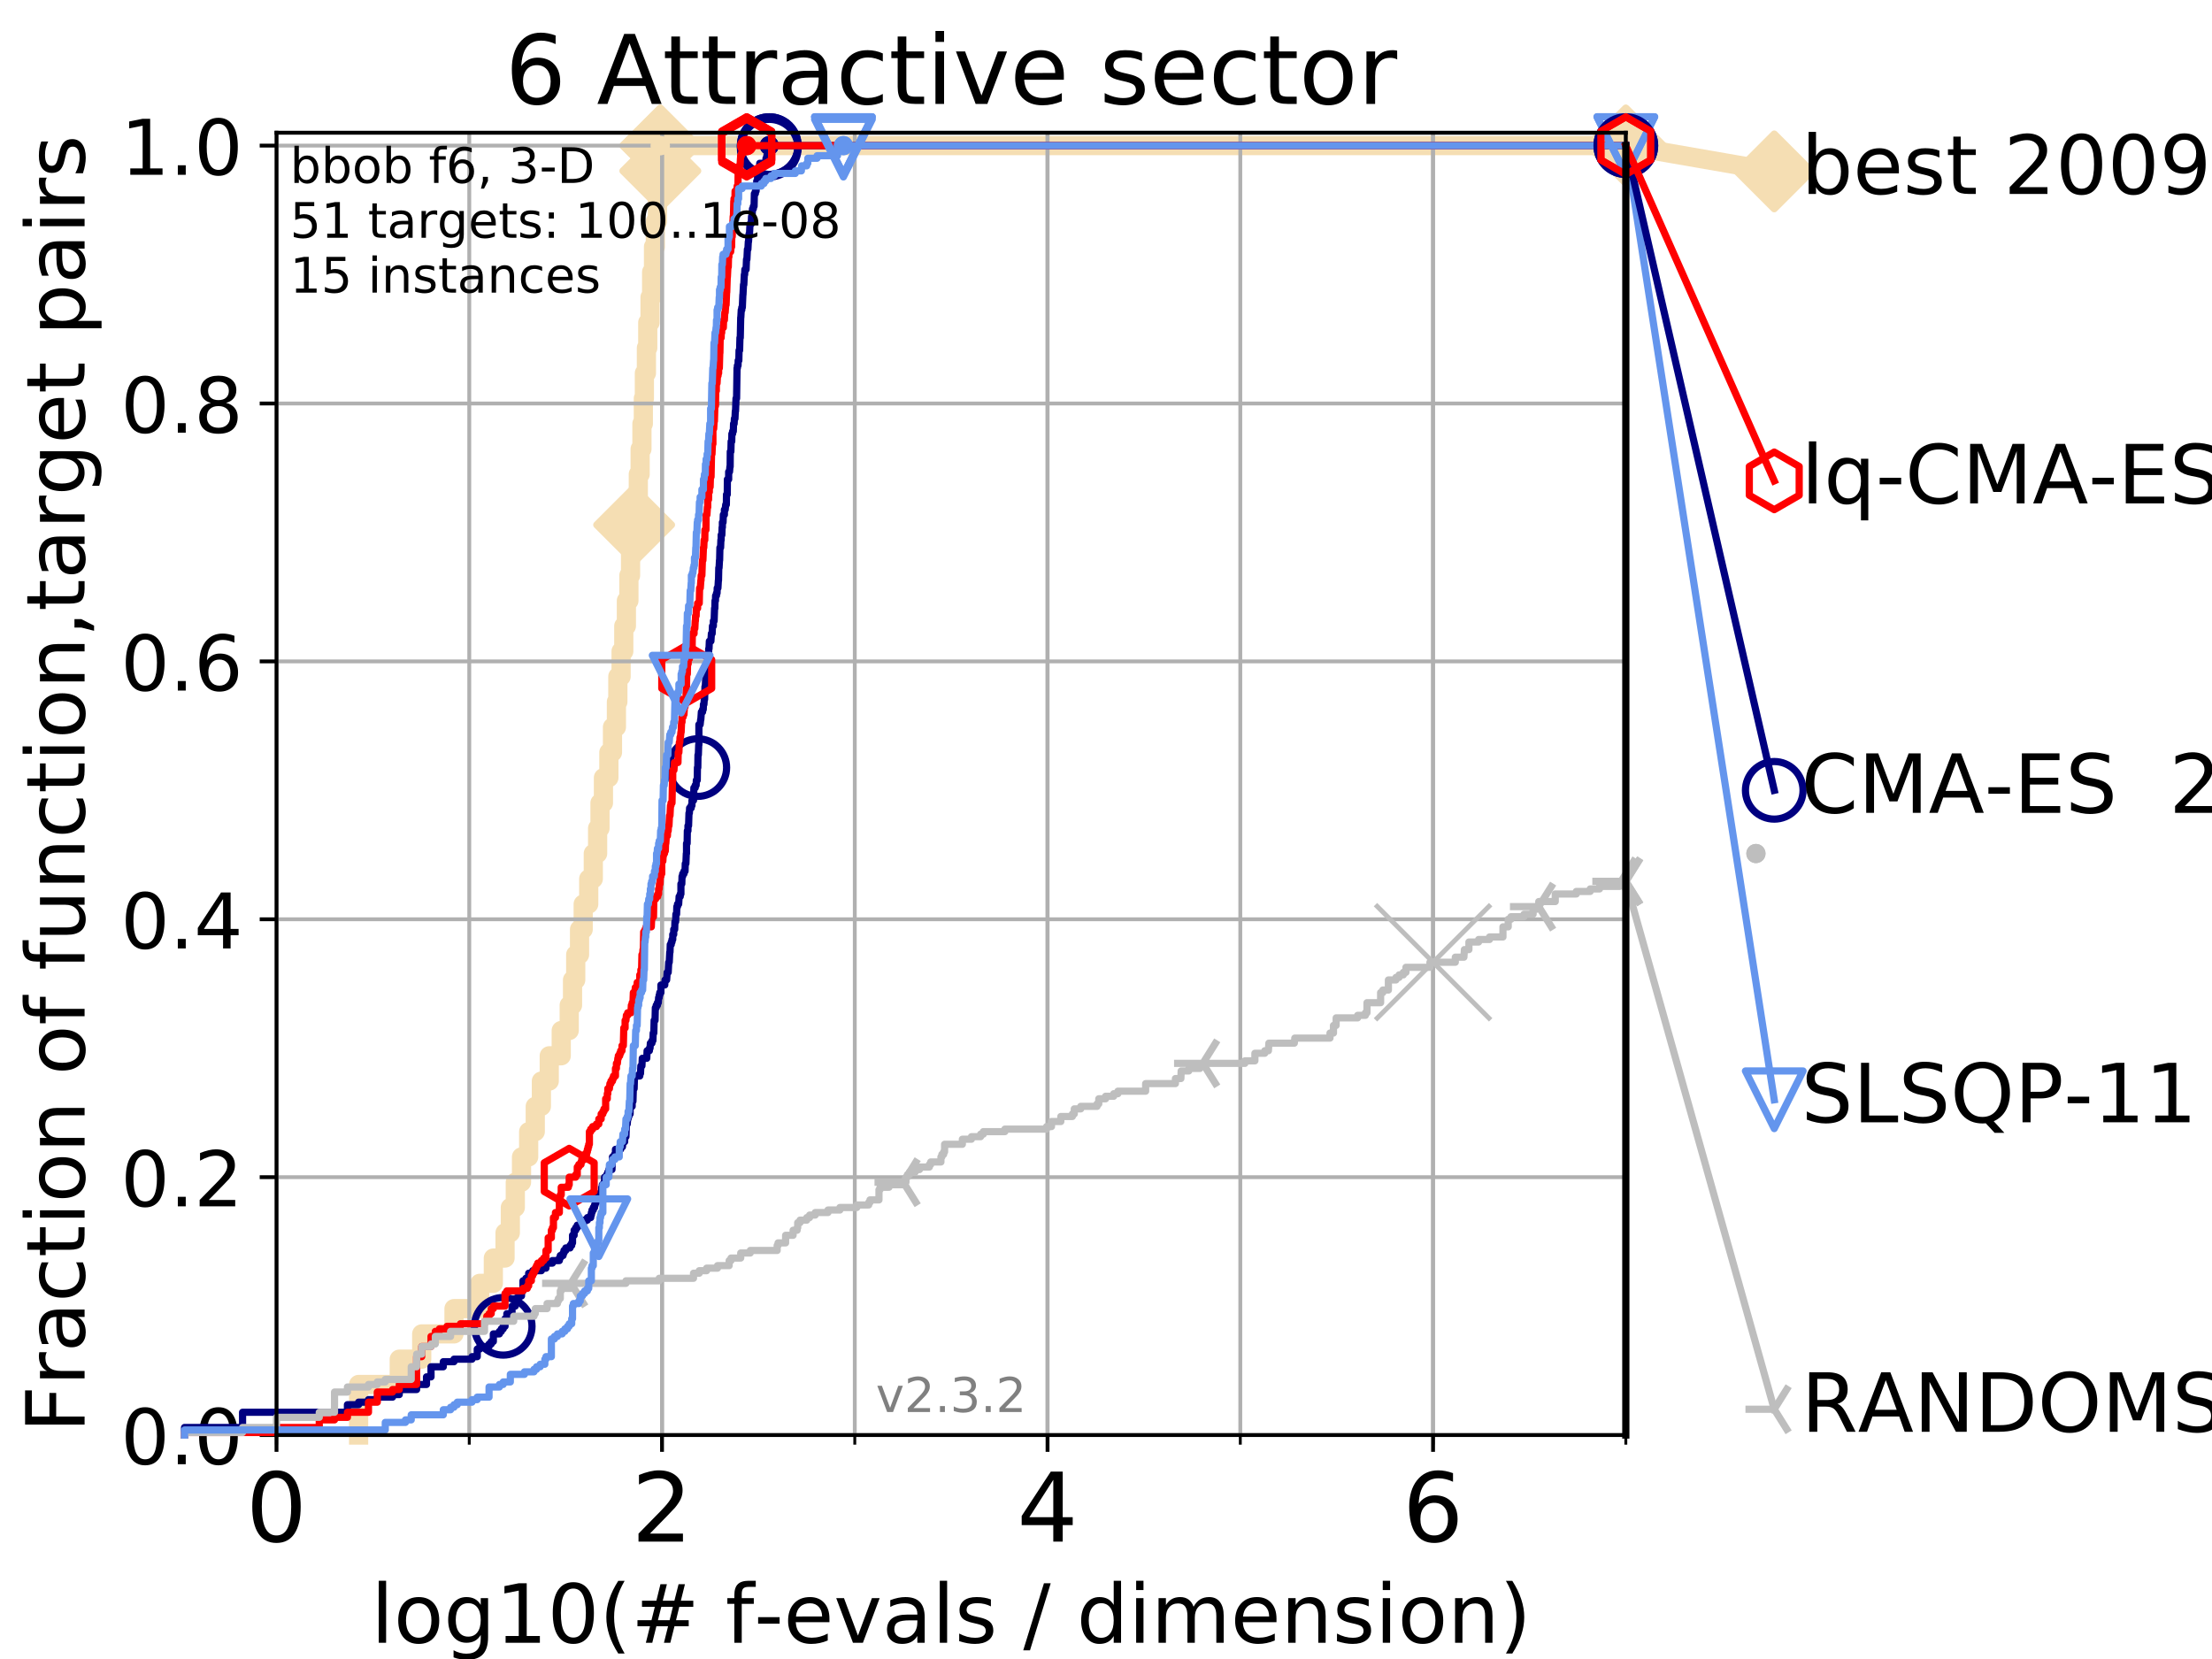<?xml version="1.0" encoding="utf-8" standalone="no"?>
<!DOCTYPE svg PUBLIC "-//W3C//DTD SVG 1.1//EN"
  "http://www.w3.org/Graphics/SVG/1.1/DTD/svg11.dtd">
<!-- Created with matplotlib (https://matplotlib.org/) -->
<svg height="345.6pt" version="1.1" viewBox="0 0 460.8 345.6" width="460.8pt" xmlns="http://www.w3.org/2000/svg" xmlns:xlink="http://www.w3.org/1999/xlink">
 <defs>
  <style type="text/css">
*{stroke-linecap:butt;stroke-linejoin:round;}
  </style>
 </defs>
 <g id="figure_1">
  <g id="patch_1">
   <path d="M 0 345.6 
L 460.8 345.6 
L 460.8 0 
L 0 0 
z
" style="fill:#ffffff;"/>
  </g>
  <g id="axes_1">
   <g id="patch_2">
    <path d="M 57.6 298.944 
L 338.688 298.944 
L 338.688 27.648 
L 57.6 27.648 
z
" style="fill:#ffffff;"/>
   </g>
   <g id="line2d_1">
    <path d="M 74.705 298.944 
L 74.705 288.41 
L 83.172 288.41 
L 83.172 283.143 
L 87.85 283.143 
L 87.85 277.877 
L 94.576 277.877 
L 94.576 272.61 
L 99.938 272.61 
L 99.938 267.343 
L 102.772 267.343 
L 102.772 262.076 
L 105.21 262.076 
L 105.21 256.809 
L 106.312 256.809 
L 106.312 251.542 
L 107.348 251.542 
L 107.348 246.275 
L 108.64 246.275 
L 108.64 241.009 
L 110.132 241.009 
L 110.132 235.742 
L 111.506 235.742 
L 111.506 230.475 
L 112.779 230.475 
L 112.779 225.208 
L 114.419 225.208 
L 114.419 219.941 
L 116.914 219.941 
L 116.914 214.674 
L 118.577 214.674 
L 118.577 209.407 
L 119.267 209.407 
L 119.267 204.141 
L 119.932 204.141 
L 119.932 198.874 
L 120.728 198.874 
L 120.728 193.607 
L 121.49 193.607 
L 121.49 188.34 
L 122.643 188.34 
L 122.643 183.073 
L 123.594 183.073 
L 123.594 177.806 
L 124.495 177.806 
L 124.495 172.539 
L 124.989 172.539 
L 124.989 167.272 
L 125.706 167.272 
L 125.706 162.006 
L 126.839 162.006 
L 126.839 156.739 
L 127.59 156.739 
L 127.59 151.472 
L 128.411 151.472 
L 128.411 146.205 
L 128.709 146.205 
L 128.709 140.938 
L 129.386 140.938 
L 129.386 135.671 
L 129.945 135.671 
L 129.945 130.404 
L 130.488 130.404 
L 130.488 125.138 
L 131.013 125.138 
L 131.013 119.871 
L 131.355 119.871 
L 131.355 114.604 
L 132.101 114.604 
L 132.101 109.337 
L 132.581 109.337 
L 132.581 104.07 
L 132.971 104.07 
L 132.971 98.803 
L 133.353 98.803 
L 133.353 93.536 
L 133.726 93.536 
L 133.726 88.27 
L 134.019 88.27 
L 134.019 83.003 
L 134.236 83.003 
L 134.236 77.736 
L 134.661 77.736 
L 134.661 72.469 
L 134.939 72.469 
L 134.939 67.202 
L 135.415 67.202 
L 135.415 61.935 
L 135.747 61.935 
L 135.747 56.668 
L 136.138 56.668 
L 136.138 51.402 
L 136.52 51.402 
L 136.52 46.135 
L 136.955 46.135 
L 136.955 40.868 
L 137.38 40.868 
L 137.38 35.601 
L 137.559 35.601 
L 137.559 30.334 
L 338.688 30.334 
" style="fill:none;stroke:#f5deb3;stroke-linecap:square;stroke-width:4;"/>
   </g>
   <g id="line2d_2">
    <defs>
     <path d="M -0 7.778 
L 7.778 0 
L 0 -7.778 
L -7.778 -0 
z
" id="m984f992b58" style="stroke:#f5deb3;stroke-linejoin:miter;stroke-width:1.5;"/>
    </defs>
    <g>
     <use style="fill:#f5deb3;stroke:#f5deb3;stroke-linejoin:miter;stroke-width:1.5;" x="132.101" xlink:href="#m984f992b58" y="109.337"/>
     <use style="fill:#f5deb3;stroke:#f5deb3;stroke-linejoin:miter;stroke-width:1.5;" x="137.559" xlink:href="#m984f992b58" y="35.601"/>
     <use style="fill:#f5deb3;stroke:#f5deb3;stroke-linejoin:miter;stroke-width:1.5;" x="137.559" xlink:href="#m984f992b58" y="30.334"/>
     <use style="fill:#f5deb3;stroke:#f5deb3;stroke-linejoin:miter;stroke-width:1.5;" x="137.559" xlink:href="#m984f992b58" y="30.334"/>
     <use style="fill:#f5deb3;stroke:#f5deb3;stroke-linejoin:miter;stroke-width:1.5;" x="338.688" xlink:href="#m984f992b58" y="30.334"/>
    </g>
   </g>
   <g id="line2d_3">
    <path style="fill:none;stroke:#f5deb3;stroke-linecap:square;stroke-width:4;"/>
    <g/>
   </g>
   <g id="line2d_4">
    <path d="M 338.688 30.334 
L 369.608 35.706 
" style="fill:none;stroke:#f5deb3;stroke-linecap:square;stroke-width:4;"/>
    <g>
     <use style="fill:#f5deb3;stroke:#f5deb3;stroke-linejoin:miter;stroke-width:1.5;" x="338.688" xlink:href="#m984f992b58" y="30.334"/>
     <use style="fill:#f5deb3;stroke:#f5deb3;stroke-linejoin:miter;stroke-width:1.5;" x="369.608" xlink:href="#m984f992b58" y="35.706"/>
    </g>
   </g>
   <g id="matplotlib.axis_1">
    <g id="xtick_1">
     <g id="line2d_5">
      <path clip-path="url(#pdcea894708)" d="M 57.6 298.944 
L 57.6 27.648 
" style="fill:none;stroke:#b0b0b0;stroke-linecap:square;stroke-width:0.8;"/>
     </g>
     <g id="line2d_6">
      <defs>
       <path d="M 0 0 
L 0 3.5 
" id="md3dc5e13d5" style="stroke:#000000;stroke-width:0.8;"/>
      </defs>
      <g>
       <use style="stroke:#000000;stroke-width:0.8;" x="57.6" xlink:href="#md3dc5e13d5" y="298.944"/>
      </g>
     </g>
     <g id="text_1">
      <!-- 0 -->
      <defs>
       <path d="M 31.781 66.406 
Q 24.172 66.406 20.328 58.906 
Q 16.5 51.422 16.5 36.375 
Q 16.5 21.391 20.328 13.891 
Q 24.172 6.391 31.781 6.391 
Q 39.453 6.391 43.281 13.891 
Q 47.125 21.391 47.125 36.375 
Q 47.125 51.422 43.281 58.906 
Q 39.453 66.406 31.781 66.406 
z
M 31.781 74.219 
Q 44.047 74.219 50.516 64.516 
Q 56.984 54.828 56.984 36.375 
Q 56.984 17.969 50.516 8.266 
Q 44.047 -1.422 31.781 -1.422 
Q 19.531 -1.422 13.062 8.266 
Q 6.594 17.969 6.594 36.375 
Q 6.594 54.828 13.062 64.516 
Q 19.531 74.219 31.781 74.219 
z
" id="DejaVuSans-48"/>
      </defs>
      <g transform="translate(51.237 321.141)scale(0.2 -0.2)">
       <use xlink:href="#DejaVuSans-48"/>
      </g>
     </g>
    </g>
    <g id="xtick_2">
     <g id="line2d_7">
      <path clip-path="url(#pdcea894708)" d="M 137.911 298.944 
L 137.911 27.648 
" style="fill:none;stroke:#b0b0b0;stroke-linecap:square;stroke-width:0.8;"/>
     </g>
     <g id="line2d_8">
      <g>
       <use style="stroke:#000000;stroke-width:0.8;" x="137.911" xlink:href="#md3dc5e13d5" y="298.944"/>
      </g>
     </g>
     <g id="text_2">
      <!-- 2 -->
      <defs>
       <path d="M 19.188 8.297 
L 53.609 8.297 
L 53.609 0 
L 7.328 0 
L 7.328 8.297 
Q 12.938 14.109 22.625 23.891 
Q 32.328 33.688 34.812 36.531 
Q 39.547 41.844 41.422 45.531 
Q 43.312 49.219 43.312 52.781 
Q 43.312 58.594 39.234 62.25 
Q 35.156 65.922 28.609 65.922 
Q 23.969 65.922 18.812 64.312 
Q 13.672 62.703 7.812 59.422 
L 7.812 69.391 
Q 13.766 71.781 18.938 73 
Q 24.125 74.219 28.422 74.219 
Q 39.75 74.219 46.484 68.547 
Q 53.219 62.891 53.219 53.422 
Q 53.219 48.922 51.531 44.891 
Q 49.859 40.875 45.406 35.406 
Q 44.188 33.984 37.641 27.219 
Q 31.109 20.453 19.188 8.297 
z
" id="DejaVuSans-50"/>
      </defs>
      <g transform="translate(131.548 321.141)scale(0.2 -0.2)">
       <use xlink:href="#DejaVuSans-50"/>
      </g>
     </g>
    </g>
    <g id="xtick_3">
     <g id="line2d_9">
      <path clip-path="url(#pdcea894708)" d="M 218.222 298.944 
L 218.222 27.648 
" style="fill:none;stroke:#b0b0b0;stroke-linecap:square;stroke-width:0.8;"/>
     </g>
     <g id="line2d_10">
      <g>
       <use style="stroke:#000000;stroke-width:0.8;" x="218.222" xlink:href="#md3dc5e13d5" y="298.944"/>
      </g>
     </g>
     <g id="text_3">
      <!-- 4 -->
      <defs>
       <path d="M 37.797 64.312 
L 12.891 25.391 
L 37.797 25.391 
z
M 35.203 72.906 
L 47.609 72.906 
L 47.609 25.391 
L 58.016 25.391 
L 58.016 17.188 
L 47.609 17.188 
L 47.609 0 
L 37.797 0 
L 37.797 17.188 
L 4.891 17.188 
L 4.891 26.703 
z
" id="DejaVuSans-52"/>
      </defs>
      <g transform="translate(211.859 321.141)scale(0.2 -0.2)">
       <use xlink:href="#DejaVuSans-52"/>
      </g>
     </g>
    </g>
    <g id="xtick_4">
     <g id="line2d_11">
      <path clip-path="url(#pdcea894708)" d="M 298.533 298.944 
L 298.533 27.648 
" style="fill:none;stroke:#b0b0b0;stroke-linecap:square;stroke-width:0.8;"/>
     </g>
     <g id="line2d_12">
      <g>
       <use style="stroke:#000000;stroke-width:0.8;" x="298.533" xlink:href="#md3dc5e13d5" y="298.944"/>
      </g>
     </g>
     <g id="text_4">
      <!-- 6 -->
      <defs>
       <path d="M 33.016 40.375 
Q 26.375 40.375 22.484 35.828 
Q 18.609 31.297 18.609 23.391 
Q 18.609 15.531 22.484 10.953 
Q 26.375 6.391 33.016 6.391 
Q 39.656 6.391 43.531 10.953 
Q 47.406 15.531 47.406 23.391 
Q 47.406 31.297 43.531 35.828 
Q 39.656 40.375 33.016 40.375 
z
M 52.594 71.297 
L 52.594 62.312 
Q 48.875 64.062 45.094 64.984 
Q 41.312 65.922 37.594 65.922 
Q 27.828 65.922 22.672 59.328 
Q 17.531 52.734 16.797 39.406 
Q 19.672 43.656 24.016 45.922 
Q 28.375 48.188 33.594 48.188 
Q 44.578 48.188 50.953 41.516 
Q 57.328 34.859 57.328 23.391 
Q 57.328 12.156 50.688 5.359 
Q 44.047 -1.422 33.016 -1.422 
Q 20.359 -1.422 13.672 8.266 
Q 6.984 17.969 6.984 36.375 
Q 6.984 53.656 15.188 63.938 
Q 23.391 74.219 37.203 74.219 
Q 40.922 74.219 44.703 73.484 
Q 48.484 72.75 52.594 71.297 
z
" id="DejaVuSans-54"/>
      </defs>
      <g transform="translate(292.17 321.141)scale(0.2 -0.2)">
       <use xlink:href="#DejaVuSans-54"/>
      </g>
     </g>
    </g>
    <g id="xtick_5">
     <g id="line2d_13">
      <path clip-path="url(#pdcea894708)" d="M 57.6 298.944 
L 57.6 27.648 
" style="fill:none;stroke:#b0b0b0;stroke-linecap:square;stroke-width:0.8;"/>
     </g>
     <g id="line2d_14">
      <defs>
       <path d="M 0 0 
L 0 2 
" id="mc6aee12aca" style="stroke:#000000;stroke-width:0.6;"/>
      </defs>
      <g>
       <use style="stroke:#000000;stroke-width:0.6;" x="57.6" xlink:href="#mc6aee12aca" y="298.944"/>
      </g>
     </g>
    </g>
    <g id="xtick_6">
     <g id="line2d_15">
      <path clip-path="url(#pdcea894708)" d="M 97.755 298.944 
L 97.755 27.648 
" style="fill:none;stroke:#b0b0b0;stroke-linecap:square;stroke-width:0.8;"/>
     </g>
     <g id="line2d_16">
      <g>
       <use style="stroke:#000000;stroke-width:0.6;" x="97.755" xlink:href="#mc6aee12aca" y="298.944"/>
      </g>
     </g>
    </g>
    <g id="xtick_7">
     <g id="line2d_17">
      <path clip-path="url(#pdcea894708)" d="M 137.911 298.944 
L 137.911 27.648 
" style="fill:none;stroke:#b0b0b0;stroke-linecap:square;stroke-width:0.8;"/>
     </g>
     <g id="line2d_18">
      <g>
       <use style="stroke:#000000;stroke-width:0.6;" x="137.911" xlink:href="#mc6aee12aca" y="298.944"/>
      </g>
     </g>
    </g>
    <g id="xtick_8">
     <g id="line2d_19">
      <path clip-path="url(#pdcea894708)" d="M 178.066 298.944 
L 178.066 27.648 
" style="fill:none;stroke:#b0b0b0;stroke-linecap:square;stroke-width:0.8;"/>
     </g>
     <g id="line2d_20">
      <g>
       <use style="stroke:#000000;stroke-width:0.6;" x="178.066" xlink:href="#mc6aee12aca" y="298.944"/>
      </g>
     </g>
    </g>
    <g id="xtick_9">
     <g id="line2d_21">
      <path clip-path="url(#pdcea894708)" d="M 218.222 298.944 
L 218.222 27.648 
" style="fill:none;stroke:#b0b0b0;stroke-linecap:square;stroke-width:0.8;"/>
     </g>
     <g id="line2d_22">
      <g>
       <use style="stroke:#000000;stroke-width:0.6;" x="218.222" xlink:href="#mc6aee12aca" y="298.944"/>
      </g>
     </g>
    </g>
    <g id="xtick_10">
     <g id="line2d_23">
      <path clip-path="url(#pdcea894708)" d="M 258.377 298.944 
L 258.377 27.648 
" style="fill:none;stroke:#b0b0b0;stroke-linecap:square;stroke-width:0.8;"/>
     </g>
     <g id="line2d_24">
      <g>
       <use style="stroke:#000000;stroke-width:0.6;" x="258.377" xlink:href="#mc6aee12aca" y="298.944"/>
      </g>
     </g>
    </g>
    <g id="xtick_11">
     <g id="line2d_25">
      <path clip-path="url(#pdcea894708)" d="M 298.533 298.944 
L 298.533 27.648 
" style="fill:none;stroke:#b0b0b0;stroke-linecap:square;stroke-width:0.8;"/>
     </g>
     <g id="line2d_26">
      <g>
       <use style="stroke:#000000;stroke-width:0.6;" x="298.533" xlink:href="#mc6aee12aca" y="298.944"/>
      </g>
     </g>
    </g>
    <g id="xtick_12">
     <g id="line2d_27">
      <path clip-path="url(#pdcea894708)" d="M 338.688 298.944 
L 338.688 27.648 
" style="fill:none;stroke:#b0b0b0;stroke-linecap:square;stroke-width:0.8;"/>
     </g>
     <g id="line2d_28">
      <g>
       <use style="stroke:#000000;stroke-width:0.6;" x="338.688" xlink:href="#mc6aee12aca" y="298.944"/>
      </g>
     </g>
    </g>
    <g id="text_5">
     <!-- log10(# f-evals / dimension) -->
     <defs>
      <path d="M 9.422 75.984 
L 18.406 75.984 
L 18.406 0 
L 9.422 0 
z
" id="DejaVuSans-108"/>
      <path d="M 30.609 48.391 
Q 23.391 48.391 19.188 42.75 
Q 14.984 37.109 14.984 27.297 
Q 14.984 17.484 19.156 11.844 
Q 23.344 6.203 30.609 6.203 
Q 37.797 6.203 41.984 11.859 
Q 46.188 17.531 46.188 27.297 
Q 46.188 37.016 41.984 42.703 
Q 37.797 48.391 30.609 48.391 
z
M 30.609 56 
Q 42.328 56 49.016 48.375 
Q 55.719 40.766 55.719 27.297 
Q 55.719 13.875 49.016 6.219 
Q 42.328 -1.422 30.609 -1.422 
Q 18.844 -1.422 12.172 6.219 
Q 5.516 13.875 5.516 27.297 
Q 5.516 40.766 12.172 48.375 
Q 18.844 56 30.609 56 
z
" id="DejaVuSans-111"/>
      <path d="M 45.406 27.984 
Q 45.406 37.75 41.375 43.109 
Q 37.359 48.484 30.078 48.484 
Q 22.859 48.484 18.828 43.109 
Q 14.797 37.75 14.797 27.984 
Q 14.797 18.266 18.828 12.891 
Q 22.859 7.516 30.078 7.516 
Q 37.359 7.516 41.375 12.891 
Q 45.406 18.266 45.406 27.984 
z
M 54.391 6.781 
Q 54.391 -7.172 48.188 -13.984 
Q 42 -20.797 29.203 -20.797 
Q 24.469 -20.797 20.266 -20.094 
Q 16.062 -19.391 12.109 -17.922 
L 12.109 -9.188 
Q 16.062 -11.328 19.922 -12.344 
Q 23.781 -13.375 27.781 -13.375 
Q 36.625 -13.375 41.016 -8.766 
Q 45.406 -4.156 45.406 5.172 
L 45.406 9.625 
Q 42.625 4.781 38.281 2.391 
Q 33.938 0 27.875 0 
Q 17.828 0 11.672 7.656 
Q 5.516 15.328 5.516 27.984 
Q 5.516 40.672 11.672 48.328 
Q 17.828 56 27.875 56 
Q 33.938 56 38.281 53.609 
Q 42.625 51.219 45.406 46.391 
L 45.406 54.688 
L 54.391 54.688 
z
" id="DejaVuSans-103"/>
      <path d="M 12.406 8.297 
L 28.516 8.297 
L 28.516 63.922 
L 10.984 60.406 
L 10.984 69.391 
L 28.422 72.906 
L 38.281 72.906 
L 38.281 8.297 
L 54.391 8.297 
L 54.391 0 
L 12.406 0 
z
" id="DejaVuSans-49"/>
      <path d="M 31 75.875 
Q 24.469 64.656 21.281 53.656 
Q 18.109 42.672 18.109 31.391 
Q 18.109 20.125 21.312 9.062 
Q 24.516 -2 31 -13.188 
L 23.188 -13.188 
Q 15.875 -1.703 12.234 9.375 
Q 8.594 20.453 8.594 31.391 
Q 8.594 42.281 12.203 53.312 
Q 15.828 64.359 23.188 75.875 
z
" id="DejaVuSans-40"/>
      <path d="M 51.125 44 
L 36.922 44 
L 32.812 27.688 
L 47.125 27.688 
z
M 43.797 71.781 
L 38.719 51.516 
L 52.984 51.516 
L 58.109 71.781 
L 65.922 71.781 
L 60.891 51.516 
L 76.125 51.516 
L 76.125 44 
L 58.984 44 
L 54.984 27.688 
L 70.516 27.688 
L 70.516 20.219 
L 53.078 20.219 
L 48 0 
L 40.188 0 
L 45.219 20.219 
L 30.906 20.219 
L 25.875 0 
L 18.016 0 
L 23.094 20.219 
L 7.719 20.219 
L 7.719 27.688 
L 24.906 27.688 
L 29 44 
L 13.281 44 
L 13.281 51.516 
L 30.906 51.516 
L 35.891 71.781 
z
" id="DejaVuSans-35"/>
      <path id="DejaVuSans-32"/>
      <path d="M 37.109 75.984 
L 37.109 68.5 
L 28.516 68.5 
Q 23.688 68.5 21.797 66.547 
Q 19.922 64.594 19.922 59.516 
L 19.922 54.688 
L 34.719 54.688 
L 34.719 47.703 
L 19.922 47.703 
L 19.922 0 
L 10.891 0 
L 10.891 47.703 
L 2.297 47.703 
L 2.297 54.688 
L 10.891 54.688 
L 10.891 58.5 
Q 10.891 67.625 15.141 71.797 
Q 19.391 75.984 28.609 75.984 
z
" id="DejaVuSans-102"/>
      <path d="M 4.891 31.391 
L 31.203 31.391 
L 31.203 23.391 
L 4.891 23.391 
z
" id="DejaVuSans-45"/>
      <path d="M 56.203 29.594 
L 56.203 25.203 
L 14.891 25.203 
Q 15.484 15.922 20.484 11.062 
Q 25.484 6.203 34.422 6.203 
Q 39.594 6.203 44.453 7.469 
Q 49.312 8.734 54.109 11.281 
L 54.109 2.781 
Q 49.266 0.734 44.188 -0.344 
Q 39.109 -1.422 33.891 -1.422 
Q 20.797 -1.422 13.156 6.188 
Q 5.516 13.812 5.516 26.812 
Q 5.516 40.234 12.766 48.109 
Q 20.016 56 32.328 56 
Q 43.359 56 49.781 48.891 
Q 56.203 41.797 56.203 29.594 
z
M 47.219 32.234 
Q 47.125 39.594 43.094 43.984 
Q 39.062 48.391 32.422 48.391 
Q 24.906 48.391 20.391 44.141 
Q 15.875 39.891 15.188 32.172 
z
" id="DejaVuSans-101"/>
      <path d="M 2.984 54.688 
L 12.5 54.688 
L 29.594 8.797 
L 46.688 54.688 
L 56.203 54.688 
L 35.688 0 
L 23.484 0 
z
" id="DejaVuSans-118"/>
      <path d="M 34.281 27.484 
Q 23.391 27.484 19.188 25 
Q 14.984 22.516 14.984 16.5 
Q 14.984 11.719 18.141 8.906 
Q 21.297 6.109 26.703 6.109 
Q 34.188 6.109 38.703 11.406 
Q 43.219 16.703 43.219 25.484 
L 43.219 27.484 
z
M 52.203 31.203 
L 52.203 0 
L 43.219 0 
L 43.219 8.297 
Q 40.141 3.328 35.547 0.953 
Q 30.953 -1.422 24.312 -1.422 
Q 15.922 -1.422 10.953 3.297 
Q 6 8.016 6 15.922 
Q 6 25.141 12.172 29.828 
Q 18.359 34.516 30.609 34.516 
L 43.219 34.516 
L 43.219 35.406 
Q 43.219 41.609 39.141 45 
Q 35.062 48.391 27.688 48.391 
Q 23 48.391 18.547 47.266 
Q 14.109 46.141 10.016 43.891 
L 10.016 52.203 
Q 14.938 54.109 19.578 55.047 
Q 24.219 56 28.609 56 
Q 40.484 56 46.344 49.844 
Q 52.203 43.703 52.203 31.203 
z
" id="DejaVuSans-97"/>
      <path d="M 44.281 53.078 
L 44.281 44.578 
Q 40.484 46.531 36.375 47.5 
Q 32.281 48.484 27.875 48.484 
Q 21.188 48.484 17.844 46.438 
Q 14.5 44.391 14.5 40.281 
Q 14.5 37.156 16.891 35.375 
Q 19.281 33.594 26.516 31.984 
L 29.594 31.297 
Q 39.156 29.25 43.188 25.516 
Q 47.219 21.781 47.219 15.094 
Q 47.219 7.469 41.188 3.016 
Q 35.156 -1.422 24.609 -1.422 
Q 20.219 -1.422 15.453 -0.562 
Q 10.688 0.297 5.422 2 
L 5.422 11.281 
Q 10.406 8.688 15.234 7.391 
Q 20.062 6.109 24.812 6.109 
Q 31.156 6.109 34.562 8.281 
Q 37.984 10.453 37.984 14.406 
Q 37.984 18.062 35.516 20.016 
Q 33.062 21.969 24.703 23.781 
L 21.578 24.516 
Q 13.234 26.266 9.516 29.906 
Q 5.812 33.547 5.812 39.891 
Q 5.812 47.609 11.281 51.797 
Q 16.75 56 26.812 56 
Q 31.781 56 36.172 55.266 
Q 40.578 54.547 44.281 53.078 
z
" id="DejaVuSans-115"/>
      <path d="M 25.391 72.906 
L 33.688 72.906 
L 8.297 -9.281 
L 0 -9.281 
z
" id="DejaVuSans-47"/>
      <path d="M 45.406 46.391 
L 45.406 75.984 
L 54.391 75.984 
L 54.391 0 
L 45.406 0 
L 45.406 8.203 
Q 42.578 3.328 38.25 0.953 
Q 33.938 -1.422 27.875 -1.422 
Q 17.969 -1.422 11.734 6.484 
Q 5.516 14.406 5.516 27.297 
Q 5.516 40.188 11.734 48.094 
Q 17.969 56 27.875 56 
Q 33.938 56 38.25 53.625 
Q 42.578 51.266 45.406 46.391 
z
M 14.797 27.297 
Q 14.797 17.391 18.875 11.75 
Q 22.953 6.109 30.078 6.109 
Q 37.203 6.109 41.297 11.75 
Q 45.406 17.391 45.406 27.297 
Q 45.406 37.203 41.297 42.844 
Q 37.203 48.484 30.078 48.484 
Q 22.953 48.484 18.875 42.844 
Q 14.797 37.203 14.797 27.297 
z
" id="DejaVuSans-100"/>
      <path d="M 9.422 54.688 
L 18.406 54.688 
L 18.406 0 
L 9.422 0 
z
M 9.422 75.984 
L 18.406 75.984 
L 18.406 64.594 
L 9.422 64.594 
z
" id="DejaVuSans-105"/>
      <path d="M 52 44.188 
Q 55.375 50.25 60.062 53.125 
Q 64.75 56 71.094 56 
Q 79.641 56 84.281 50.016 
Q 88.922 44.047 88.922 33.016 
L 88.922 0 
L 79.891 0 
L 79.891 32.719 
Q 79.891 40.578 77.094 44.375 
Q 74.312 48.188 68.609 48.188 
Q 61.625 48.188 57.562 43.547 
Q 53.516 38.922 53.516 30.906 
L 53.516 0 
L 44.484 0 
L 44.484 32.719 
Q 44.484 40.625 41.703 44.406 
Q 38.922 48.188 33.109 48.188 
Q 26.219 48.188 22.156 43.531 
Q 18.109 38.875 18.109 30.906 
L 18.109 0 
L 9.078 0 
L 9.078 54.688 
L 18.109 54.688 
L 18.109 46.188 
Q 21.188 51.219 25.484 53.609 
Q 29.781 56 35.688 56 
Q 41.656 56 45.828 52.969 
Q 50 49.953 52 44.188 
z
" id="DejaVuSans-109"/>
      <path d="M 54.891 33.016 
L 54.891 0 
L 45.906 0 
L 45.906 32.719 
Q 45.906 40.484 42.875 44.328 
Q 39.844 48.188 33.797 48.188 
Q 26.516 48.188 22.312 43.547 
Q 18.109 38.922 18.109 30.906 
L 18.109 0 
L 9.078 0 
L 9.078 54.688 
L 18.109 54.688 
L 18.109 46.188 
Q 21.344 51.125 25.703 53.562 
Q 30.078 56 35.797 56 
Q 45.219 56 50.047 50.172 
Q 54.891 44.344 54.891 33.016 
z
" id="DejaVuSans-110"/>
      <path d="M 8.016 75.875 
L 15.828 75.875 
Q 23.141 64.359 26.781 53.312 
Q 30.422 42.281 30.422 31.391 
Q 30.422 20.453 26.781 9.375 
Q 23.141 -1.703 15.828 -13.188 
L 8.016 -13.188 
Q 14.5 -2 17.703 9.062 
Q 20.906 20.125 20.906 31.391 
Q 20.906 42.672 17.703 53.656 
Q 14.5 64.656 8.016 75.875 
z
" id="DejaVuSans-41"/>
     </defs>
     <g transform="translate(77.303 342.218)scale(0.17 -0.17)">
      <use xlink:href="#DejaVuSans-108"/>
      <use x="27.783" xlink:href="#DejaVuSans-111"/>
      <use x="88.965" xlink:href="#DejaVuSans-103"/>
      <use x="152.441" xlink:href="#DejaVuSans-49"/>
      <use x="216.064" xlink:href="#DejaVuSans-48"/>
      <use x="279.688" xlink:href="#DejaVuSans-40"/>
      <use x="318.701" xlink:href="#DejaVuSans-35"/>
      <use x="402.49" xlink:href="#DejaVuSans-32"/>
      <use x="434.277" xlink:href="#DejaVuSans-102"/>
      <use x="469.404" xlink:href="#DejaVuSans-45"/>
      <use x="505.488" xlink:href="#DejaVuSans-101"/>
      <use x="567.012" xlink:href="#DejaVuSans-118"/>
      <use x="626.191" xlink:href="#DejaVuSans-97"/>
      <use x="687.471" xlink:href="#DejaVuSans-108"/>
      <use x="715.254" xlink:href="#DejaVuSans-115"/>
      <use x="767.354" xlink:href="#DejaVuSans-32"/>
      <use x="799.141" xlink:href="#DejaVuSans-47"/>
      <use x="832.832" xlink:href="#DejaVuSans-32"/>
      <use x="864.619" xlink:href="#DejaVuSans-100"/>
      <use x="928.096" xlink:href="#DejaVuSans-105"/>
      <use x="955.879" xlink:href="#DejaVuSans-109"/>
      <use x="1053.291" xlink:href="#DejaVuSans-101"/>
      <use x="1114.814" xlink:href="#DejaVuSans-110"/>
      <use x="1178.193" xlink:href="#DejaVuSans-115"/>
      <use x="1230.293" xlink:href="#DejaVuSans-105"/>
      <use x="1258.076" xlink:href="#DejaVuSans-111"/>
      <use x="1319.258" xlink:href="#DejaVuSans-110"/>
      <use x="1382.637" xlink:href="#DejaVuSans-41"/>
     </g>
    </g>
   </g>
   <g id="matplotlib.axis_2">
    <g id="ytick_1">
     <g id="line2d_29">
      <path clip-path="url(#pdcea894708)" d="M 57.6 298.944 
L 338.688 298.944 
" style="fill:none;stroke:#b0b0b0;stroke-linecap:square;stroke-width:0.8;"/>
     </g>
     <g id="line2d_30">
      <defs>
       <path d="M 0 0 
L -3.5 0 
" id="m37d8cada6f" style="stroke:#000000;stroke-width:0.8;"/>
      </defs>
      <g>
       <use style="stroke:#000000;stroke-width:0.8;" x="57.6" xlink:href="#m37d8cada6f" y="298.944"/>
      </g>
     </g>
     <g id="text_6">
      <!-- 0.0 -->
      <defs>
       <path d="M 10.688 12.406 
L 21 12.406 
L 21 0 
L 10.688 0 
z
" id="DejaVuSans-46"/>
      </defs>
      <g transform="translate(25.155 305.023)scale(0.16 -0.16)">
       <use xlink:href="#DejaVuSans-48"/>
       <use x="63.623" xlink:href="#DejaVuSans-46"/>
       <use x="95.41" xlink:href="#DejaVuSans-48"/>
      </g>
     </g>
    </g>
    <g id="ytick_2">
     <g id="line2d_31">
      <path clip-path="url(#pdcea894708)" d="M 57.6 245.222 
L 338.688 245.222 
" style="fill:none;stroke:#b0b0b0;stroke-linecap:square;stroke-width:0.8;"/>
     </g>
     <g id="line2d_32">
      <g>
       <use style="stroke:#000000;stroke-width:0.8;" x="57.6" xlink:href="#m37d8cada6f" y="245.222"/>
      </g>
     </g>
     <g id="text_7">
      <!-- 0.2 -->
      <g transform="translate(25.155 251.301)scale(0.16 -0.16)">
       <use xlink:href="#DejaVuSans-48"/>
       <use x="63.623" xlink:href="#DejaVuSans-46"/>
       <use x="95.41" xlink:href="#DejaVuSans-50"/>
      </g>
     </g>
    </g>
    <g id="ytick_3">
     <g id="line2d_33">
      <path clip-path="url(#pdcea894708)" d="M 57.6 191.5 
L 338.688 191.5 
" style="fill:none;stroke:#b0b0b0;stroke-linecap:square;stroke-width:0.8;"/>
     </g>
     <g id="line2d_34">
      <g>
       <use style="stroke:#000000;stroke-width:0.8;" x="57.6" xlink:href="#m37d8cada6f" y="191.5"/>
      </g>
     </g>
     <g id="text_8">
      <!-- 0.4 -->
      <g transform="translate(25.155 197.579)scale(0.16 -0.16)">
       <use xlink:href="#DejaVuSans-48"/>
       <use x="63.623" xlink:href="#DejaVuSans-46"/>
       <use x="95.41" xlink:href="#DejaVuSans-52"/>
      </g>
     </g>
    </g>
    <g id="ytick_4">
     <g id="line2d_35">
      <path clip-path="url(#pdcea894708)" d="M 57.6 137.778 
L 338.688 137.778 
" style="fill:none;stroke:#b0b0b0;stroke-linecap:square;stroke-width:0.8;"/>
     </g>
     <g id="line2d_36">
      <g>
       <use style="stroke:#000000;stroke-width:0.8;" x="57.6" xlink:href="#m37d8cada6f" y="137.778"/>
      </g>
     </g>
     <g id="text_9">
      <!-- 0.6 -->
      <g transform="translate(25.155 143.857)scale(0.16 -0.16)">
       <use xlink:href="#DejaVuSans-48"/>
       <use x="63.623" xlink:href="#DejaVuSans-46"/>
       <use x="95.41" xlink:href="#DejaVuSans-54"/>
      </g>
     </g>
    </g>
    <g id="ytick_5">
     <g id="line2d_37">
      <path clip-path="url(#pdcea894708)" d="M 57.6 84.056 
L 338.688 84.056 
" style="fill:none;stroke:#b0b0b0;stroke-linecap:square;stroke-width:0.8;"/>
     </g>
     <g id="line2d_38">
      <g>
       <use style="stroke:#000000;stroke-width:0.8;" x="57.6" xlink:href="#m37d8cada6f" y="84.056"/>
      </g>
     </g>
     <g id="text_10">
      <!-- 0.8 -->
      <defs>
       <path d="M 31.781 34.625 
Q 24.75 34.625 20.719 30.859 
Q 16.703 27.094 16.703 20.516 
Q 16.703 13.922 20.719 10.156 
Q 24.75 6.391 31.781 6.391 
Q 38.812 6.391 42.859 10.172 
Q 46.922 13.969 46.922 20.516 
Q 46.922 27.094 42.891 30.859 
Q 38.875 34.625 31.781 34.625 
z
M 21.922 38.812 
Q 15.578 40.375 12.031 44.719 
Q 8.5 49.078 8.5 55.328 
Q 8.5 64.062 14.719 69.141 
Q 20.953 74.219 31.781 74.219 
Q 42.672 74.219 48.875 69.141 
Q 55.078 64.062 55.078 55.328 
Q 55.078 49.078 51.531 44.719 
Q 48 40.375 41.703 38.812 
Q 48.828 37.156 52.797 32.312 
Q 56.781 27.484 56.781 20.516 
Q 56.781 9.906 50.312 4.234 
Q 43.844 -1.422 31.781 -1.422 
Q 19.734 -1.422 13.25 4.234 
Q 6.781 9.906 6.781 20.516 
Q 6.781 27.484 10.781 32.312 
Q 14.797 37.156 21.922 38.812 
z
M 18.312 54.391 
Q 18.312 48.734 21.844 45.562 
Q 25.391 42.391 31.781 42.391 
Q 38.141 42.391 41.719 45.562 
Q 45.312 48.734 45.312 54.391 
Q 45.312 60.062 41.719 63.234 
Q 38.141 66.406 31.781 66.406 
Q 25.391 66.406 21.844 63.234 
Q 18.312 60.062 18.312 54.391 
z
" id="DejaVuSans-56"/>
      </defs>
      <g transform="translate(25.155 90.135)scale(0.16 -0.16)">
       <use xlink:href="#DejaVuSans-48"/>
       <use x="63.623" xlink:href="#DejaVuSans-46"/>
       <use x="95.41" xlink:href="#DejaVuSans-56"/>
      </g>
     </g>
    </g>
    <g id="ytick_6">
     <g id="line2d_39">
      <path clip-path="url(#pdcea894708)" d="M 57.6 30.334 
L 338.688 30.334 
" style="fill:none;stroke:#b0b0b0;stroke-linecap:square;stroke-width:0.8;"/>
     </g>
     <g id="line2d_40">
      <g>
       <use style="stroke:#000000;stroke-width:0.8;" x="57.6" xlink:href="#m37d8cada6f" y="30.334"/>
      </g>
     </g>
     <g id="text_11">
      <!-- 1.0 -->
      <g transform="translate(25.155 36.413)scale(0.16 -0.16)">
       <use xlink:href="#DejaVuSans-49"/>
       <use x="63.623" xlink:href="#DejaVuSans-46"/>
       <use x="95.41" xlink:href="#DejaVuSans-48"/>
      </g>
     </g>
    </g>
    <g id="text_12">
     <!-- Fraction of function,target pairs -->
     <defs>
      <path d="M 9.812 72.906 
L 51.703 72.906 
L 51.703 64.594 
L 19.672 64.594 
L 19.672 43.109 
L 48.578 43.109 
L 48.578 34.812 
L 19.672 34.812 
L 19.672 0 
L 9.812 0 
z
" id="DejaVuSans-70"/>
      <path d="M 41.109 46.297 
Q 39.594 47.172 37.812 47.578 
Q 36.031 48 33.891 48 
Q 26.266 48 22.188 43.047 
Q 18.109 38.094 18.109 28.812 
L 18.109 0 
L 9.078 0 
L 9.078 54.688 
L 18.109 54.688 
L 18.109 46.188 
Q 20.953 51.172 25.484 53.578 
Q 30.031 56 36.531 56 
Q 37.453 56 38.578 55.875 
Q 39.703 55.766 41.062 55.516 
z
" id="DejaVuSans-114"/>
      <path d="M 48.781 52.594 
L 48.781 44.188 
Q 44.969 46.297 41.141 47.344 
Q 37.312 48.391 33.406 48.391 
Q 24.656 48.391 19.812 42.844 
Q 14.984 37.312 14.984 27.297 
Q 14.984 17.281 19.812 11.734 
Q 24.656 6.203 33.406 6.203 
Q 37.312 6.203 41.141 7.25 
Q 44.969 8.297 48.781 10.406 
L 48.781 2.094 
Q 45.016 0.344 40.984 -0.531 
Q 36.969 -1.422 32.422 -1.422 
Q 20.062 -1.422 12.781 6.344 
Q 5.516 14.109 5.516 27.297 
Q 5.516 40.672 12.859 48.328 
Q 20.219 56 33.016 56 
Q 37.156 56 41.109 55.141 
Q 45.062 54.297 48.781 52.594 
z
" id="DejaVuSans-99"/>
      <path d="M 18.312 70.219 
L 18.312 54.688 
L 36.812 54.688 
L 36.812 47.703 
L 18.312 47.703 
L 18.312 18.016 
Q 18.312 11.328 20.141 9.422 
Q 21.969 7.516 27.594 7.516 
L 36.812 7.516 
L 36.812 0 
L 27.594 0 
Q 17.188 0 13.234 3.875 
Q 9.281 7.766 9.281 18.016 
L 9.281 47.703 
L 2.688 47.703 
L 2.688 54.688 
L 9.281 54.688 
L 9.281 70.219 
z
" id="DejaVuSans-116"/>
      <path d="M 8.5 21.578 
L 8.5 54.688 
L 17.484 54.688 
L 17.484 21.922 
Q 17.484 14.156 20.5 10.266 
Q 23.531 6.391 29.594 6.391 
Q 36.859 6.391 41.078 11.031 
Q 45.312 15.672 45.312 23.688 
L 45.312 54.688 
L 54.297 54.688 
L 54.297 0 
L 45.312 0 
L 45.312 8.406 
Q 42.047 3.422 37.719 1 
Q 33.406 -1.422 27.688 -1.422 
Q 18.266 -1.422 13.375 4.438 
Q 8.5 10.297 8.5 21.578 
z
M 31.109 56 
z
" id="DejaVuSans-117"/>
      <path d="M 11.719 12.406 
L 22.016 12.406 
L 22.016 4 
L 14.016 -11.625 
L 7.719 -11.625 
L 11.719 4 
z
" id="DejaVuSans-44"/>
      <path d="M 18.109 8.203 
L 18.109 -20.797 
L 9.078 -20.797 
L 9.078 54.688 
L 18.109 54.688 
L 18.109 46.391 
Q 20.953 51.266 25.266 53.625 
Q 29.594 56 35.594 56 
Q 45.562 56 51.781 48.094 
Q 58.016 40.188 58.016 27.297 
Q 58.016 14.406 51.781 6.484 
Q 45.562 -1.422 35.594 -1.422 
Q 29.594 -1.422 25.266 0.953 
Q 20.953 3.328 18.109 8.203 
z
M 48.688 27.297 
Q 48.688 37.203 44.609 42.844 
Q 40.531 48.484 33.406 48.484 
Q 26.266 48.484 22.188 42.844 
Q 18.109 37.203 18.109 27.297 
Q 18.109 17.391 22.188 11.75 
Q 26.266 6.109 33.406 6.109 
Q 40.531 6.109 44.609 11.75 
Q 48.688 17.391 48.688 27.297 
z
" id="DejaVuSans-112"/>
     </defs>
     <g transform="translate(17.62 298.435)rotate(-90)scale(0.17 -0.17)">
      <use xlink:href="#DejaVuSans-70"/>
      <use x="57.41" xlink:href="#DejaVuSans-114"/>
      <use x="98.523" xlink:href="#DejaVuSans-97"/>
      <use x="159.803" xlink:href="#DejaVuSans-99"/>
      <use x="214.783" xlink:href="#DejaVuSans-116"/>
      <use x="253.992" xlink:href="#DejaVuSans-105"/>
      <use x="281.775" xlink:href="#DejaVuSans-111"/>
      <use x="342.957" xlink:href="#DejaVuSans-110"/>
      <use x="406.336" xlink:href="#DejaVuSans-32"/>
      <use x="438.123" xlink:href="#DejaVuSans-111"/>
      <use x="499.305" xlink:href="#DejaVuSans-102"/>
      <use x="534.51" xlink:href="#DejaVuSans-32"/>
      <use x="566.297" xlink:href="#DejaVuSans-102"/>
      <use x="601.502" xlink:href="#DejaVuSans-117"/>
      <use x="664.881" xlink:href="#DejaVuSans-110"/>
      <use x="728.26" xlink:href="#DejaVuSans-99"/>
      <use x="783.24" xlink:href="#DejaVuSans-116"/>
      <use x="822.449" xlink:href="#DejaVuSans-105"/>
      <use x="850.232" xlink:href="#DejaVuSans-111"/>
      <use x="911.414" xlink:href="#DejaVuSans-110"/>
      <use x="974.793" xlink:href="#DejaVuSans-44"/>
      <use x="1006.58" xlink:href="#DejaVuSans-116"/>
      <use x="1045.789" xlink:href="#DejaVuSans-97"/>
      <use x="1107.068" xlink:href="#DejaVuSans-114"/>
      <use x="1148.166" xlink:href="#DejaVuSans-103"/>
      <use x="1211.643" xlink:href="#DejaVuSans-101"/>
      <use x="1273.166" xlink:href="#DejaVuSans-116"/>
      <use x="1312.375" xlink:href="#DejaVuSans-32"/>
      <use x="1344.162" xlink:href="#DejaVuSans-112"/>
      <use x="1407.639" xlink:href="#DejaVuSans-97"/>
      <use x="1468.918" xlink:href="#DejaVuSans-105"/>
      <use x="1496.701" xlink:href="#DejaVuSans-114"/>
      <use x="1537.814" xlink:href="#DejaVuSans-115"/>
     </g>
    </g>
   </g>
   <g id="line2d_41">
    <defs>
     <path d="M 0 1.5 
C 0.398 1.5 0.779 1.342 1.061 1.061 
C 1.342 0.779 1.5 0.398 1.5 0 
C 1.5 -0.398 1.342 -0.779 1.061 -1.061 
C 0.779 -1.342 0.398 -1.5 0 -1.5 
C -0.398 -1.5 -0.779 -1.342 -1.061 -1.061 
C -1.342 -0.779 -1.5 -0.398 -1.5 0 
C -1.5 0.398 -1.342 0.779 -1.061 1.061 
C -0.779 1.342 -0.398 1.5 0 1.5 
z
" id="m071b405e70" style="stroke:#f5deb3;"/>
    </defs>
    <g>
     <use style="fill:#f5deb3;stroke:#f5deb3;" x="137.559" xlink:href="#m071b405e70" y="30.334"/>
     <use style="fill:#f5deb3;stroke:#f5deb3;" x="137.559" xlink:href="#m071b405e70" y="30.334"/>
    </g>
   </g>
   <g id="line2d_42">
    <defs>
     <path d="M 0 1.5 
C 0.398 1.5 0.779 1.342 1.061 1.061 
C 1.342 0.779 1.5 0.398 1.5 0 
C 1.5 -0.398 1.342 -0.779 1.061 -1.061 
C 0.779 -1.342 0.398 -1.5 0 -1.5 
C -0.398 -1.5 -0.779 -1.342 -1.061 -1.061 
C -1.342 -0.779 -1.5 -0.398 -1.5 0 
C -1.5 0.398 -1.342 0.779 -1.061 1.061 
C -0.779 1.342 -0.398 1.5 0 1.5 
z
" id="m04a3675039" style="stroke:#000080;"/>
    </defs>
    <g>
     <use style="fill:#000080;stroke:#000080;" x="160.249" xlink:href="#m04a3675039" y="30.334"/>
     <use style="fill:#000080;stroke:#000080;" x="160.249" xlink:href="#m04a3675039" y="30.334"/>
    </g>
   </g>
   <g id="line2d_43">
    <path d="M 38.441 298.944 
L 38.441 297.364 
L 50.529 297.364 
L 50.529 294.204 
L 72.376 294.204 
L 72.376 292.624 
L 74.705 292.624 
L 74.705 292.097 
L 76.759 292.097 
L 76.759 291.57 
L 78.596 291.57 
L 78.596 291.044 
L 81.776 291.044 
L 81.776 290.517 
L 83.172 290.517 
L 83.172 289.464 
L 86.793 289.464 
L 86.793 288.41 
L 88.847 288.41 
L 88.847 286.83 
L 89.79 286.83 
L 89.79 284.723 
L 92.347 284.723 
L 92.347 283.67 
L 94.576 283.67 
L 94.576 283.143 
L 98.327 283.143 
L 98.327 282.617 
L 99.418 282.617 
L 99.418 281.037 
L 99.938 281.037 
L 99.938 280.51 
L 101.878 280.51 
L 101.878 279.983 
L 102.331 279.983 
L 102.331 279.457 
L 102.772 279.457 
L 102.772 277.877 
L 104.034 277.877 
L 104.034 277.35 
L 104.435 277.35 
L 104.435 276.823 
L 104.826 276.823 
L 104.826 276.296 
L 105.21 276.296 
L 105.21 274.716 
L 105.585 274.716 
L 105.585 273.663 
L 106.664 273.663 
L 106.664 272.083 
L 107.348 272.083 
L 107.348 270.503 
L 108.006 270.503 
L 108.006 269.976 
L 108.64 269.976 
L 108.64 268.923 
L 108.949 268.923 
L 108.949 266.816 
L 109.55 266.816 
L 109.55 266.289 
L 110.132 266.289 
L 110.132 265.236 
L 110.969 265.236 
L 110.969 264.709 
L 112.779 264.709 
L 112.779 264.183 
L 113.735 264.183 
L 113.735 263.129 
L 115.077 263.129 
L 115.077 262.603 
L 116.523 262.603 
L 116.523 262.076 
L 116.72 262.076 
L 116.72 261.549 
L 117.298 261.549 
L 117.298 261.023 
L 117.486 261.023 
L 117.486 260.496 
L 117.857 260.496 
L 117.857 259.969 
L 118.752 259.969 
L 118.752 259.443 
L 119.097 259.443 
L 119.097 258.916 
L 119.267 258.916 
L 119.267 257.336 
L 119.603 257.336 
L 119.603 256.282 
L 119.932 256.282 
L 119.932 255.756 
L 120.255 255.756 
L 120.255 255.229 
L 121.189 255.229 
L 121.189 254.702 
L 121.638 254.702 
L 121.638 254.176 
L 122.362 254.176 
L 122.362 253.649 
L 123.057 253.649 
L 123.057 253.122 
L 123.193 253.122 
L 123.193 252.596 
L 123.327 252.596 
L 123.327 252.069 
L 123.594 252.069 
L 123.594 251.542 
L 123.856 251.542 
L 123.856 251.016 
L 123.985 251.016 
L 123.985 250.489 
L 124.242 250.489 
L 124.242 248.909 
L 125.111 248.909 
L 125.111 248.382 
L 125.352 248.382 
L 125.352 247.329 
L 125.471 247.329 
L 125.471 246.802 
L 125.823 246.802 
L 125.823 246.275 
L 125.939 246.275 
L 125.939 245.222 
L 126.395 245.222 
L 126.395 244.695 
L 126.618 244.695 
L 126.618 244.169 
L 126.839 244.169 
L 126.839 243.642 
L 127.485 243.642 
L 127.59 241.009 
L 128.006 241.009 
L 128.006 240.482 
L 128.21 240.482 
L 128.21 239.428 
L 129.291 239.428 
L 129.291 238.902 
L 129.668 238.902 
L 129.761 237.848 
L 130.128 237.848 
L 130.128 236.795 
L 130.398 236.795 
L 130.488 234.162 
L 130.665 234.162 
L 130.752 233.108 
L 130.84 233.108 
L 130.84 232.582 
L 131.013 232.582 
L 131.013 232.055 
L 131.27 232.055 
L 131.27 230.475 
L 131.691 230.475 
L 131.691 229.421 
L 131.856 229.421 
L 131.938 226.788 
L 132.101 226.788 
L 132.182 224.155 
L 133.277 224.155 
L 133.277 223.628 
L 133.428 223.628 
L 133.503 222.048 
L 133.726 222.048 
L 133.8 220.468 
L 134.731 220.468 
L 134.801 218.888 
L 135.281 218.888 
L 135.281 218.361 
L 135.415 218.361 
L 135.482 217.308 
L 135.813 217.308 
L 135.813 216.781 
L 136.009 216.781 
L 136.073 215.201 
L 136.202 215.201 
L 136.266 212.567 
L 136.457 212.567 
L 136.52 209.934 
L 136.708 209.934 
L 136.708 209.407 
L 136.955 209.407 
L 136.955 208.881 
L 137.138 208.881 
L 137.199 207.827 
L 137.32 207.827 
L 137.32 207.301 
L 137.439 207.301 
L 137.439 206.774 
L 137.677 206.774 
L 137.677 205.194 
L 138.483 205.194 
L 138.539 204.141 
L 138.872 204.141 
L 138.982 202.56 
L 139.199 202.56 
L 139.307 200.454 
L 139.414 200.454 
L 139.52 198.347 
L 139.573 198.347 
L 139.626 196.767 
L 139.835 196.767 
L 139.835 196.24 
L 139.991 196.24 
L 139.991 195.714 
L 140.145 195.714 
L 140.145 194.66 
L 140.348 194.66 
L 140.348 193.607 
L 140.549 193.607 
L 140.599 192.027 
L 140.748 192.027 
L 140.797 190.447 
L 140.944 190.447 
L 140.993 188.867 
L 141.139 188.867 
L 141.139 188.34 
L 141.379 188.34 
L 141.474 186.76 
L 141.709 186.76 
L 141.709 186.233 
L 141.849 186.233 
L 141.849 184.126 
L 142.033 184.126 
L 142.079 182.546 
L 142.216 182.546 
L 142.216 182.02 
L 142.486 182.02 
L 142.486 181.493 
L 142.708 181.493 
L 142.753 179.913 
L 142.884 179.913 
L 142.971 177.806 
L 143.015 177.806 
L 143.015 175.699 
L 143.144 175.699 
L 143.187 173.066 
L 143.316 173.066 
L 143.316 172.013 
L 143.443 172.013 
L 143.528 169.379 
L 143.612 169.379 
L 143.654 168.326 
L 143.985 168.326 
L 143.985 167.799 
L 144.148 167.799 
L 144.148 166.746 
L 144.471 166.746 
L 144.55 164.112 
L 144.826 164.112 
L 144.826 163.586 
L 145.021 163.586 
L 145.059 162.532 
L 145.251 162.532 
L 145.289 159.899 
L 145.365 159.899 
L 145.403 157.265 
L 145.479 157.265 
L 145.554 155.159 
L 145.591 155.159 
L 145.591 150.945 
L 145.851 150.945 
L 145.961 149.892 
L 145.998 149.892 
L 146.107 148.312 
L 146.36 148.312 
L 146.36 147.785 
L 146.503 147.785 
L 146.538 146.732 
L 146.644 146.732 
L 146.714 145.678 
L 146.784 145.678 
L 146.854 143.045 
L 146.924 143.045 
L 147.027 140.938 
L 147.062 140.938 
L 147.062 140.411 
L 147.267 140.411 
L 147.369 138.305 
L 147.436 138.305 
L 147.436 137.778 
L 147.57 137.778 
L 147.637 135.145 
L 147.703 135.145 
L 147.77 133.565 
L 148.097 133.565 
L 148.194 131.985 
L 148.354 131.985 
L 148.418 130.404 
L 148.608 130.404 
L 148.608 129.351 
L 148.764 129.351 
L 148.858 126.718 
L 148.92 126.718 
L 148.951 125.138 
L 149.043 125.138 
L 149.074 124.084 
L 149.257 124.084 
L 149.257 123.558 
L 149.378 123.558 
L 149.408 122.504 
L 149.557 122.504 
L 149.647 120.924 
L 149.676 120.924 
L 149.735 118.291 
L 149.794 118.291 
L 149.882 116.711 
L 149.911 116.711 
L 149.97 114.077 
L 150.115 114.077 
L 150.172 112.497 
L 150.23 112.497 
L 150.23 111.444 
L 150.373 111.444 
L 150.429 109.864 
L 150.486 109.864 
L 150.486 108.81 
L 150.627 108.81 
L 150.683 107.23 
L 150.905 107.23 
L 150.905 106.177 
L 151.07 106.177 
L 151.179 105.124 
L 151.314 105.124 
L 151.341 103.017 
L 151.502 103.017 
L 151.528 99.857 
L 151.793 99.857 
L 151.793 98.277 
L 151.975 98.277 
L 152.053 97.223 
L 152.104 97.223 
L 152.13 94.063 
L 152.258 94.063 
L 152.309 91.956 
L 152.436 91.956 
L 152.461 90.376 
L 152.612 90.376 
L 152.612 89.85 
L 152.762 89.85 
L 152.811 88.27 
L 152.934 88.27 
L 152.984 87.216 
L 153.106 87.216 
L 153.178 85.636 
L 153.227 85.636 
L 153.323 83.003 
L 153.443 83.003 
L 153.538 76.682 
L 153.609 76.682 
L 153.609 76.156 
L 153.75 76.156 
L 153.774 75.102 
L 153.914 75.102 
L 153.96 72.996 
L 154.075 72.996 
L 154.144 70.362 
L 154.213 70.362 
L 154.304 66.149 
L 154.327 66.149 
L 154.417 64.569 
L 154.53 64.569 
L 154.53 64.042 
L 154.641 64.042 
L 154.752 61.409 
L 154.774 61.409 
L 154.885 59.302 
L 154.95 59.302 
L 155.059 57.195 
L 155.124 57.195 
L 155.168 56.142 
L 155.425 56.142 
L 155.51 54.035 
L 155.595 54.035 
L 155.7 51.928 
L 155.804 51.928 
L 155.887 50.348 
L 155.929 50.348 
L 156.032 48.768 
L 156.135 48.768 
L 156.236 46.661 
L 156.499 46.661 
L 156.559 45.081 
L 156.678 45.081 
L 156.757 43.501 
L 156.934 43.501 
L 156.934 42.975 
L 157.089 42.975 
L 157.147 40.341 
L 157.358 40.341 
L 157.358 39.814 
L 157.51 39.814 
L 157.585 38.234 
L 157.642 38.234 
L 157.642 37.708 
L 157.81 37.708 
L 157.828 35.601 
L 157.994 35.601 
L 157.994 35.074 
L 158.214 35.074 
L 158.268 34.021 
L 159.49 34.021 
L 159.574 32.968 
L 159.742 32.968 
L 159.742 32.441 
L 159.874 32.441 
L 159.973 30.861 
L 160.249 30.861 
L 160.249 30.334 
L 338.688 30.334 
L 338.688 30.334 
" style="fill:none;stroke:#000080;stroke-linecap:square;stroke-width:1.5;"/>
   </g>
   <g id="line2d_44">
    <defs>
     <path d="M 0 6 
C 1.591 6 3.117 5.368 4.243 4.243 
C 5.368 3.117 6 1.591 6 0 
C 6 -1.591 5.368 -3.117 4.243 -4.243 
C 3.117 -5.368 1.591 -6 0 -6 
C -1.591 -6 -3.117 -5.368 -4.243 -4.243 
C -5.368 -3.117 -6 -1.591 -6 0 
C -6 1.591 -5.368 3.117 -4.243 4.243 
C -3.117 5.368 -1.591 6 0 6 
z
" id="m8936203d5b" style="stroke:#000080;stroke-width:1.5;"/>
    </defs>
    <g>
     <use style="fill-opacity:0;stroke:#000080;stroke-width:1.5;" x="104.826" xlink:href="#m8936203d5b" y="276.296"/>
     <use style="fill-opacity:0;stroke:#000080;stroke-width:1.5;" x="145.365" xlink:href="#m8936203d5b" y="159.899"/>
     <use style="fill-opacity:0;stroke:#000080;stroke-width:1.5;" x="160.249" xlink:href="#m8936203d5b" y="30.861"/>
     <use style="fill-opacity:0;stroke:#000080;stroke-width:1.5;" x="160.249" xlink:href="#m8936203d5b" y="30.334"/>
     <use style="fill-opacity:0;stroke:#000080;stroke-width:1.5;" x="160.249" xlink:href="#m8936203d5b" y="30.334"/>
     <use style="fill-opacity:0;stroke:#000080;stroke-width:1.5;" x="338.688" xlink:href="#m8936203d5b" y="30.334"/>
    </g>
   </g>
   <g id="line2d_45">
    <path style="fill:none;stroke:#000080;stroke-linecap:square;stroke-width:1.5;"/>
    <g/>
   </g>
   <g id="line2d_46">
    <defs>
     <path d="M 0 1.5 
C 0.398 1.5 0.779 1.342 1.061 1.061 
C 1.342 0.779 1.5 0.398 1.5 0 
C 1.5 -0.398 1.342 -0.779 1.061 -1.061 
C 0.779 -1.342 0.398 -1.5 0 -1.5 
C -0.398 -1.5 -0.779 -1.342 -1.061 -1.061 
C -1.342 -0.779 -1.5 -0.398 -1.5 0 
C -1.5 0.398 -1.342 0.779 -1.061 1.061 
C -0.779 1.342 -0.398 1.5 0 1.5 
z
" id="m7124df1e4b" style="stroke:#ff0000;"/>
    </defs>
    <g>
     <use style="fill:#ff0000;stroke:#ff0000;" x="155.552" xlink:href="#m7124df1e4b" y="30.334"/>
     <use style="fill:#ff0000;stroke:#ff0000;" x="155.552" xlink:href="#m7124df1e4b" y="30.334"/>
    </g>
   </g>
   <g id="line2d_47">
    <path d="M 38.441 298.944 
L 38.441 298.417 
L 57.6 298.417 
L 57.6 297.364 
L 66.508 297.364 
L 66.508 295.784 
L 69.688 295.784 
L 69.688 295.257 
L 72.376 295.257 
L 72.376 294.204 
L 76.759 294.204 
L 76.759 292.097 
L 78.596 292.097 
L 78.596 289.99 
L 81.776 289.99 
L 81.776 289.464 
L 83.172 289.464 
L 83.172 288.41 
L 86.793 288.41 
L 86.793 282.617 
L 87.85 282.617 
L 87.85 280.51 
L 89.79 280.51 
L 89.79 278.403 
L 90.684 278.403 
L 90.684 277.35 
L 91.535 277.35 
L 91.535 276.823 
L 93.122 276.823 
L 93.122 276.296 
L 95.918 276.296 
L 95.918 275.77 
L 100.935 275.77 
L 100.935 275.243 
L 101.413 275.243 
L 101.413 274.19 
L 101.878 274.19 
L 101.878 273.663 
L 102.331 273.663 
L 102.331 272.61 
L 102.772 272.61 
L 102.772 272.083 
L 105.21 272.083 
L 105.21 269.45 
L 105.585 269.45 
L 105.585 268.923 
L 108.949 268.923 
L 108.949 268.396 
L 109.843 268.396 
L 109.843 267.87 
L 110.132 267.87 
L 110.132 266.816 
L 110.694 266.816 
L 110.694 265.763 
L 110.969 265.763 
L 110.969 265.236 
L 111.239 265.236 
L 111.239 264.709 
L 111.506 264.709 
L 111.506 264.183 
L 111.768 264.183 
L 111.768 263.656 
L 112.026 263.656 
L 112.026 263.129 
L 112.779 263.129 
L 112.779 262.603 
L 113.264 262.603 
L 113.264 262.076 
L 113.735 262.076 
L 113.735 260.496 
L 114.194 260.496 
L 114.194 257.862 
L 114.86 257.862 
L 114.86 256.282 
L 115.077 256.282 
L 115.077 255.756 
L 115.291 255.756 
L 115.291 253.649 
L 115.711 253.649 
L 115.711 252.596 
L 116.523 252.596 
L 116.523 250.489 
L 116.72 250.489 
L 116.72 248.909 
L 116.914 248.909 
L 116.914 247.329 
L 118.4 247.329 
L 118.4 246.802 
L 118.577 246.802 
L 118.577 245.222 
L 119.932 245.222 
L 119.932 244.695 
L 120.255 244.695 
L 120.255 243.115 
L 120.572 243.115 
L 120.572 242.589 
L 121.037 242.589 
L 121.037 242.062 
L 121.189 242.062 
L 121.189 241.535 
L 121.785 241.535 
L 121.785 240.482 
L 122.22 240.482 
L 122.22 239.955 
L 122.362 239.955 
L 122.362 239.428 
L 122.503 239.428 
L 122.503 238.902 
L 122.643 238.902 
L 122.643 238.375 
L 122.782 238.375 
L 122.782 235.742 
L 123.057 235.742 
L 123.057 235.215 
L 123.461 235.215 
L 123.461 234.688 
L 124.242 234.688 
L 124.242 234.162 
L 124.744 234.162 
L 124.744 233.108 
L 125.232 233.108 
L 125.232 232.055 
L 125.589 232.055 
L 125.589 231.528 
L 125.823 231.528 
L 125.823 231.001 
L 126.168 231.001 
L 126.168 228.895 
L 126.507 228.895 
L 126.507 227.841 
L 126.618 227.841 
L 126.618 226.788 
L 126.948 226.788 
L 127.057 225.735 
L 127.272 225.735 
L 127.272 225.208 
L 127.59 225.208 
L 127.59 224.681 
L 127.799 224.681 
L 127.799 224.155 
L 128.21 224.155 
L 128.21 222.575 
L 128.411 222.575 
L 128.411 221.521 
L 128.611 221.521 
L 128.709 220.468 
L 128.808 220.468 
L 128.808 219.941 
L 129.099 219.941 
L 129.099 219.414 
L 129.291 219.414 
L 129.291 218.888 
L 129.574 218.888 
L 129.574 217.834 
L 129.853 217.834 
L 129.945 214.148 
L 130.219 214.148 
L 130.219 212.567 
L 130.398 212.567 
L 130.488 211.514 
L 130.752 211.514 
L 130.752 210.987 
L 131.44 210.987 
L 131.524 209.407 
L 131.691 209.407 
L 131.691 208.881 
L 131.856 208.881 
L 131.938 206.774 
L 132.263 206.774 
L 132.343 205.721 
L 132.66 205.721 
L 132.738 204.667 
L 133.277 204.667 
L 133.277 203.087 
L 133.503 203.087 
L 133.503 202.034 
L 133.652 202.034 
L 133.726 198.874 
L 133.873 198.874 
L 133.947 197.82 
L 134.019 197.82 
L 134.092 194.133 
L 134.379 194.133 
L 134.379 193.607 
L 134.591 193.607 
L 134.591 193.08 
L 135.682 193.08 
L 135.747 191.5 
L 135.813 191.5 
L 135.813 190.973 
L 136.138 190.973 
L 136.202 187.287 
L 136.583 187.287 
L 136.583 186.76 
L 137.016 186.76 
L 137.016 186.233 
L 137.199 186.233 
L 137.199 185.18 
L 137.32 185.18 
L 137.38 184.126 
L 137.499 184.126 
L 137.559 182.546 
L 137.677 182.546 
L 137.677 182.02 
L 137.853 182.02 
L 137.853 179.386 
L 138.084 179.386 
L 138.142 178.333 
L 138.199 178.333 
L 138.199 177.806 
L 138.426 177.806 
L 138.426 177.28 
L 138.595 177.28 
L 138.651 175.699 
L 138.706 175.699 
L 138.817 174.119 
L 139.036 174.119 
L 139.091 173.066 
L 139.199 173.066 
L 139.253 172.013 
L 139.36 172.013 
L 139.467 169.906 
L 139.573 169.906 
L 139.678 167.799 
L 139.783 167.799 
L 139.783 167.272 
L 139.991 167.272 
L 140.094 162.532 
L 140.145 162.532 
L 140.145 160.426 
L 140.399 160.426 
L 140.499 158.846 
L 141.235 158.846 
L 141.283 156.739 
L 141.426 156.739 
L 141.521 154.632 
L 141.615 154.632 
L 141.662 153.579 
L 141.756 153.579 
L 141.849 152.525 
L 141.895 152.525 
L 141.987 150.419 
L 142.079 150.419 
L 142.079 149.365 
L 142.307 149.365 
L 142.307 148.838 
L 142.486 148.838 
L 142.576 147.258 
L 142.708 147.258 
L 142.753 145.678 
L 142.884 145.678 
L 142.971 143.045 
L 143.015 143.045 
L 143.058 140.411 
L 143.187 140.411 
L 143.23 138.305 
L 143.358 138.305 
L 143.358 137.251 
L 143.612 137.251 
L 143.612 136.725 
L 143.82 136.725 
L 143.903 135.145 
L 144.026 135.145 
L 144.026 134.618 
L 144.189 134.618 
L 144.23 131.985 
L 144.59 131.985 
L 144.59 130.931 
L 144.748 130.931 
L 144.826 129.351 
L 144.865 129.351 
L 144.904 128.298 
L 145.021 128.298 
L 145.059 126.718 
L 145.327 126.718 
L 145.327 125.664 
L 145.666 125.664 
L 145.74 122.504 
L 145.888 122.504 
L 145.998 120.924 
L 146.035 120.924 
L 146.071 119.871 
L 146.216 119.871 
L 146.324 116.711 
L 146.431 116.711 
L 146.538 114.077 
L 146.609 114.077 
L 146.679 112.497 
L 146.819 112.497 
L 146.854 110.39 
L 147.062 110.39 
L 147.096 107.23 
L 147.267 107.23 
L 147.369 105.65 
L 147.436 105.65 
L 147.436 104.07 
L 147.604 104.07 
L 147.637 102.49 
L 147.77 102.49 
L 147.77 101.437 
L 147.934 101.437 
L 147.999 99.33 
L 148.129 99.33 
L 148.226 94.59 
L 148.322 94.59 
L 148.418 92.483 
L 148.513 92.483 
L 148.513 89.323 
L 148.671 89.323 
L 148.764 87.743 
L 148.827 87.743 
L 148.92 84.583 
L 149.043 84.583 
L 149.104 81.423 
L 149.226 81.423 
L 149.226 79.843 
L 149.378 79.843 
L 149.468 78.263 
L 149.587 78.263 
L 149.587 77.736 
L 149.706 77.736 
L 149.706 76.682 
L 149.853 76.682 
L 149.941 73.522 
L 149.97 73.522 
L 150.028 70.362 
L 150.23 70.362 
L 150.258 69.309 
L 150.344 69.309 
L 150.344 68.255 
L 150.683 68.255 
L 150.739 66.675 
L 150.905 66.675 
L 150.988 65.095 
L 151.07 65.095 
L 151.179 63.515 
L 151.26 63.515 
L 151.368 60.882 
L 151.395 60.882 
L 151.502 57.722 
L 151.528 57.722 
L 151.635 55.615 
L 151.714 55.615 
L 151.766 53.508 
L 151.845 53.508 
L 151.845 52.455 
L 152.207 52.455 
L 152.309 51.402 
L 152.411 51.402 
L 152.436 49.295 
L 152.537 49.295 
L 152.637 46.661 
L 152.662 46.661 
L 152.737 45.081 
L 152.786 45.081 
L 152.861 41.921 
L 152.91 41.921 
L 152.91 41.395 
L 153.106 41.395 
L 153.13 39.814 
L 153.49 39.814 
L 153.562 38.761 
L 153.727 38.761 
L 153.774 35.601 
L 153.914 35.601 
L 153.96 34.548 
L 154.167 34.548 
L 154.258 32.968 
L 154.281 32.968 
L 154.281 32.441 
L 154.462 32.441 
L 154.462 31.914 
L 154.796 31.914 
L 154.796 31.387 
L 155.189 31.387 
L 155.189 30.861 
L 155.552 30.861 
L 155.552 30.334 
L 338.688 30.334 
L 338.688 30.334 
" style="fill:none;stroke:#ff0000;stroke-linecap:square;stroke-width:1.5;"/>
   </g>
   <g id="line2d_48">
    <defs>
     <path d="M 0 -6 
L -5.196 -3 
L -5.196 3 
L -0 6 
L 5.196 3 
L 5.196 -3 
z
" id="m6399162a5e" style="stroke:#ff0000;stroke-linejoin:miter;stroke-width:1.5;"/>
    </defs>
    <g>
     <use style="fill-opacity:0;stroke:#ff0000;stroke-linejoin:miter;stroke-width:1.5;" x="118.577" xlink:href="#m6399162a5e" y="245.222"/>
     <use style="fill-opacity:0;stroke:#ff0000;stroke-linejoin:miter;stroke-width:1.5;" x="143.058" xlink:href="#m6399162a5e" y="140.411"/>
     <use style="fill-opacity:0;stroke:#ff0000;stroke-linejoin:miter;stroke-width:1.5;" x="155.552" xlink:href="#m6399162a5e" y="30.861"/>
     <use style="fill-opacity:0;stroke:#ff0000;stroke-linejoin:miter;stroke-width:1.5;" x="155.552" xlink:href="#m6399162a5e" y="30.334"/>
     <use style="fill-opacity:0;stroke:#ff0000;stroke-linejoin:miter;stroke-width:1.5;" x="155.552" xlink:href="#m6399162a5e" y="30.334"/>
     <use style="fill-opacity:0;stroke:#ff0000;stroke-linejoin:miter;stroke-width:1.5;" x="338.688" xlink:href="#m6399162a5e" y="30.334"/>
    </g>
   </g>
   <g id="line2d_49">
    <path style="fill:none;stroke:#ff0000;stroke-linecap:square;stroke-width:1.5;"/>
    <g/>
   </g>
   <g id="line2d_50">
    <defs>
     <path d="M 0 1.5 
C 0.398 1.5 0.779 1.342 1.061 1.061 
C 1.342 0.779 1.5 0.398 1.5 0 
C 1.5 -0.398 1.342 -0.779 1.061 -1.061 
C 0.779 -1.342 0.398 -1.5 0 -1.5 
C -0.398 -1.5 -0.779 -1.342 -1.061 -1.061 
C -1.342 -0.779 -1.5 -0.398 -1.5 0 
C -1.5 0.398 -1.342 0.779 -1.061 1.061 
C -0.779 1.342 -0.398 1.5 0 1.5 
z
" id="m27d2de5c7c" style="stroke:#bebebe;"/>
    </defs>
    <g>
     <use style="fill:#bebebe;stroke:#bebebe;" x="365.789" xlink:href="#m27d2de5c7c" y="177.806"/>
     <use style="fill:#bebebe;stroke:#bebebe;" x="365.789" xlink:href="#m27d2de5c7c" y="177.806"/>
    </g>
   </g>
   <g id="line2d_51">
    <path d="M 38.441 298.944 
L 38.441 298.417 
L 50.529 298.417 
L 50.529 297.364 
L 57.6 297.364 
L 57.6 295.257 
L 66.508 295.257 
L 66.508 294.204 
L 69.688 294.204 
L 69.688 289.99 
L 72.376 289.99 
L 72.376 288.937 
L 76.759 288.937 
L 76.759 288.41 
L 78.596 288.41 
L 78.596 287.884 
L 80.259 287.884 
L 80.259 287.357 
L 85.667 287.357 
L 85.667 284.723 
L 86.793 284.723 
L 86.793 282.09 
L 87.85 282.09 
L 87.85 280.51 
L 89.79 280.51 
L 89.79 279.983 
L 90.684 279.983 
L 90.684 278.403 
L 93.864 278.403 
L 93.864 277.35 
L 100.935 277.35 
L 100.935 275.243 
L 107.009 275.243 
L 107.009 274.19 
L 111.239 274.19 
L 111.239 273.663 
L 111.506 273.663 
L 111.506 272.61 
L 113.966 272.61 
L 113.966 271.556 
L 116.122 271.556 
L 116.122 271.03 
L 116.323 271.03 
L 116.323 270.503 
L 116.72 270.503 
L 116.72 268.923 
L 116.914 268.923 
L 116.914 268.396 
L 118.925 268.396 
L 118.925 267.343 
L 130.398 267.343 
L 130.398 266.816 
L 137.32 266.816 
L 137.32 266.289 
L 144.471 266.289 
L 144.471 265.236 
L 145.666 265.236 
L 145.666 264.709 
L 147.199 264.709 
L 147.199 264.183 
L 149.468 264.183 
L 149.468 263.656 
L 151.897 263.656 
L 151.897 262.603 
L 152.284 262.603 
L 152.284 262.076 
L 154.304 262.076 
L 154.304 261.023 
L 156.297 261.023 
L 156.297 260.496 
L 161.897 260.496 
L 161.897 259.443 
L 162.087 259.443 
L 162.087 258.916 
L 163.656 258.916 
L 163.656 257.336 
L 165.218 257.336 
L 165.218 256.282 
L 166.059 256.282 
L 166.059 255.756 
L 166.175 255.756 
L 166.175 254.702 
L 166.662 254.702 
L 166.662 254.176 
L 168.058 254.176 
L 168.058 253.649 
L 168.657 253.649 
L 168.657 253.122 
L 169.823 253.122 
L 169.823 252.596 
L 172.482 252.596 
L 172.482 252.069 
L 174.963 252.069 
L 174.963 251.542 
L 178.497 251.542 
L 178.497 251.016 
L 180.968 251.016 
L 180.968 250.489 
L 181.231 250.489 
L 181.231 249.962 
L 183.105 249.962 
L 183.105 247.855 
L 183.321 247.855 
L 183.321 247.329 
L 185.188 247.329 
L 185.188 246.802 
L 188.174 246.802 
L 188.174 246.275 
L 188.729 246.275 
L 188.729 245.222 
L 189.038 245.222 
L 189.038 244.695 
L 189.47 244.695 
L 189.47 244.169 
L 190.65 244.169 
L 190.65 243.642 
L 191.547 243.642 
L 191.547 243.115 
L 193.598 243.115 
L 193.598 242.589 
L 193.882 242.589 
L 193.882 242.062 
L 196.01 242.062 
L 196.01 241.009 
L 196.212 241.009 
L 196.212 240.482 
L 196.578 240.482 
L 196.578 239.955 
L 196.776 239.955 
L 196.776 238.375 
L 200.476 238.375 
L 200.476 237.322 
L 202.365 237.322 
L 202.365 236.795 
L 204.278 236.795 
L 204.278 236.268 
L 204.844 236.268 
L 204.844 235.742 
L 209.333 235.742 
L 209.333 235.215 
L 218.026 235.215 
L 218.026 234.688 
L 219.044 234.688 
L 219.044 233.635 
L 220.99 233.635 
L 220.99 232.582 
L 223.398 232.582 
L 223.398 232.055 
L 223.791 232.055 
L 223.791 231.001 
L 225.133 231.001 
L 225.133 230.475 
L 228.54 230.475 
L 228.54 229.948 
L 228.897 229.948 
L 228.897 228.895 
L 230.318 228.895 
L 230.318 228.368 
L 232.005 228.368 
L 232.005 227.841 
L 232.875 227.841 
L 232.875 227.315 
L 238.659 227.315 
L 238.659 225.735 
L 244.861 225.735 
L 244.861 224.681 
L 246 224.681 
L 246.056 223.101 
L 247.646 223.101 
L 247.646 222.575 
L 249.968 222.575 
L 249.968 222.048 
L 250.576 222.048 
L 250.576 221.521 
L 259.331 221.521 
L 259.331 220.994 
L 261.419 220.994 
L 261.419 219.414 
L 263.473 219.414 
L 263.473 218.888 
L 264.234 218.888 
L 264.329 217.308 
L 269.631 217.308 
L 269.73 216.254 
L 277.063 216.254 
L 277.063 215.201 
L 277.785 215.201 
L 277.785 213.621 
L 278.333 213.621 
L 278.35 212.041 
L 282.823 212.041 
L 282.823 211.514 
L 284.438 211.514 
L 284.438 210.987 
L 284.766 210.987 
L 284.769 208.881 
L 287.608 208.881 
L 287.608 206.774 
L 288.065 206.774 
L 288.065 206.247 
L 289.229 206.247 
L 289.229 204.141 
L 290.807 204.141 
L 290.807 203.614 
L 291.457 203.614 
L 291.457 203.087 
L 292.34 203.087 
L 292.34 202.56 
L 292.882 202.56 
L 292.882 201.507 
L 297.882 201.507 
L 297.882 200.454 
L 303.166 200.454 
L 303.166 199.4 
L 304.96 199.4 
L 305.062 197.82 
L 306 197.82 
L 306 196.24 
L 308.023 196.24 
L 308.023 195.714 
L 310.298 195.714 
L 310.298 195.187 
L 313.091 195.187 
L 313.091 193.08 
L 314.189 193.08 
L 314.189 191.5 
L 314.751 191.5 
L 314.751 190.973 
L 317.477 190.973 
L 317.477 190.447 
L 319.376 190.447 
L 319.376 189.393 
L 320.15 189.393 
L 320.15 188.867 
L 320.551 188.867 
L 320.551 187.813 
L 323.987 187.813 
L 323.987 186.233 
L 328.371 186.233 
L 328.371 185.706 
L 331.268 185.706 
L 331.268 185.18 
L 333.21 185.18 
L 333.21 184.653 
L 337.43 184.653 
L 337.43 184.126 
L 337.709 184.126 
L 337.709 183.6 
L 338.688 183.6 
L 338.688 183.6 
" style="fill:none;stroke:#bebebe;stroke-linecap:square;stroke-width:1.5;"/>
   </g>
   <g id="line2d_52">
    <defs>
     <path d="M 0 0 
L -6 -0 
M 0 0 
L 3 4.8 
M 0 0 
L 3 -4.8 
" id="m4d586e869b" style="stroke:#bebebe;stroke-width:1.5;"/>
    </defs>
    <g>
     <use style="fill-opacity:0;stroke:#bebebe;stroke-width:1.5;" x="118.925" xlink:href="#m4d586e869b" y="267.343"/>
     <use style="fill-opacity:0;stroke:#bebebe;stroke-width:1.5;" x="188.174" xlink:href="#m4d586e869b" y="246.275"/>
     <use style="fill-opacity:0;stroke:#bebebe;stroke-width:1.5;" x="250.576" xlink:href="#m4d586e869b" y="221.521"/>
     <use style="fill-opacity:0;stroke:#bebebe;stroke-width:1.5;" x="320.551" xlink:href="#m4d586e869b" y="188.867"/>
     <use style="fill-opacity:0;stroke:#bebebe;stroke-width:1.5;" x="337.709" xlink:href="#m4d586e869b" y="183.6"/>
     <use style="fill-opacity:0;stroke:#bebebe;stroke-width:1.5;" x="338.688" xlink:href="#m4d586e869b" y="183.6"/>
    </g>
   </g>
   <g id="line2d_53">
    <path style="fill:none;stroke:#bebebe;stroke-linecap:square;stroke-width:1.5;"/>
    <g/>
   </g>
   <g id="line2d_54">
    <path clip-path="url(#pdcea894708)" d="M 298.533 200.454 
" style="fill:none;stroke:#bebebe;stroke-linecap:square;stroke-width:1.5;"/>
    <defs>
     <path d="M -12 12 
L 12 -12 
M -12 -12 
L 12 12 
" id="maeeb290fde" style="stroke:#bebebe;"/>
    </defs>
    <g clip-path="url(#pdcea894708)">
     <use style="fill:#bebebe;stroke:#bebebe;" x="298.533" xlink:href="#maeeb290fde" y="200.454"/>
    </g>
   </g>
   <g id="line2d_55">
    <defs>
     <path d="M 0 1.5 
C 0.398 1.5 0.779 1.342 1.061 1.061 
C 1.342 0.779 1.5 0.398 1.5 0 
C 1.5 -0.398 1.342 -0.779 1.061 -1.061 
C 0.779 -1.342 0.398 -1.5 0 -1.5 
C -0.398 -1.5 -0.779 -1.342 -1.061 -1.061 
C -1.342 -0.779 -1.5 -0.398 -1.5 0 
C -1.5 0.398 -1.342 0.779 -1.061 1.061 
C -0.779 1.342 -0.398 1.5 0 1.5 
z
" id="mad84e73ef6" style="stroke:#6495ed;"/>
    </defs>
    <g>
     <use style="fill:#6495ed;stroke:#6495ed;" x="175.698" xlink:href="#mad84e73ef6" y="30.334"/>
     <use style="fill:#6495ed;stroke:#6495ed;" x="175.698" xlink:href="#mad84e73ef6" y="30.334"/>
    </g>
   </g>
   <g id="line2d_56">
    <path d="M 38.441 298.944 
L 38.441 297.891 
L 80.259 297.891 
L 80.259 296.311 
L 84.464 296.311 
L 84.464 295.784 
L 85.667 295.784 
L 85.667 294.731 
L 92.347 294.731 
L 92.347 293.677 
L 93.864 293.677 
L 93.864 293.15 
L 94.576 293.15 
L 94.576 292.624 
L 95.26 292.624 
L 95.26 292.097 
L 98.327 292.097 
L 98.327 291.57 
L 99.418 291.57 
L 99.418 291.044 
L 101.878 291.044 
L 101.878 288.937 
L 104.034 288.937 
L 104.034 288.41 
L 104.826 288.41 
L 104.826 287.884 
L 106.312 287.884 
L 106.312 286.304 
L 109.252 286.304 
L 109.252 285.777 
L 111.239 285.777 
L 111.239 285.25 
L 111.768 285.25 
L 111.768 284.723 
L 112.532 284.723 
L 112.532 284.197 
L 113.501 284.197 
L 113.501 283.143 
L 113.735 283.143 
L 113.735 282.617 
L 114.86 282.617 
L 114.86 278.93 
L 115.502 278.93 
L 115.502 278.403 
L 116.122 278.403 
L 116.122 277.877 
L 117.107 277.877 
L 117.107 277.35 
L 117.673 277.35 
L 117.673 276.823 
L 118.221 276.823 
L 118.221 276.296 
L 118.577 276.296 
L 118.577 275.77 
L 119.097 275.77 
L 119.097 274.716 
L 119.267 274.716 
L 119.267 272.083 
L 119.436 272.083 
L 119.436 271.556 
L 120.572 271.556 
L 120.572 271.03 
L 120.883 271.03 
L 120.883 269.976 
L 121.34 269.976 
L 121.34 269.45 
L 121.785 269.45 
L 121.785 268.923 
L 122.362 268.923 
L 122.362 268.396 
L 122.643 268.396 
L 122.643 266.816 
L 123.193 266.816 
L 123.193 264.183 
L 123.327 264.183 
L 123.327 263.656 
L 123.594 263.656 
L 123.594 261.023 
L 123.856 261.023 
L 123.856 259.969 
L 124.242 259.969 
L 124.242 258.916 
L 124.62 258.916 
L 124.62 258.389 
L 124.744 258.389 
L 124.744 255.756 
L 124.867 255.756 
L 124.867 254.702 
L 124.989 254.702 
L 124.989 253.649 
L 125.111 253.649 
L 125.111 253.122 
L 125.232 253.122 
L 125.232 252.596 
L 125.589 252.596 
L 125.589 246.802 
L 126.282 246.802 
L 126.282 245.222 
L 126.839 245.222 
L 126.948 242.589 
L 127.485 242.589 
L 127.59 241.535 
L 128.108 241.535 
L 128.108 241.009 
L 129.002 241.009 
L 129.002 238.902 
L 129.195 238.902 
L 129.195 237.848 
L 129.668 237.848 
L 129.761 236.268 
L 130.128 236.268 
L 130.128 235.215 
L 130.309 235.215 
L 130.398 233.108 
L 130.665 233.108 
L 130.665 232.582 
L 130.84 232.582 
L 130.84 231.528 
L 131.013 231.528 
L 131.099 229.421 
L 131.185 229.421 
L 131.27 225.735 
L 131.355 225.735 
L 131.44 224.155 
L 131.691 224.155 
L 131.774 222.575 
L 131.856 222.575 
L 131.938 217.834 
L 132.343 217.834 
L 132.423 214.674 
L 132.581 214.674 
L 132.581 213.621 
L 132.738 213.621 
L 132.816 209.934 
L 132.894 209.934 
L 132.894 209.407 
L 133.048 209.407 
L 133.048 208.354 
L 133.201 208.354 
L 133.201 207.827 
L 133.353 207.827 
L 133.353 206.774 
L 133.652 206.774 
L 133.652 206.247 
L 133.873 206.247 
L 133.947 204.141 
L 134.092 204.141 
L 134.164 202.034 
L 134.236 202.034 
L 134.308 196.24 
L 134.379 196.24 
L 134.45 195.187 
L 134.521 195.187 
L 134.521 194.133 
L 134.661 194.133 
L 134.731 190.973 
L 134.801 190.973 
L 134.87 188.34 
L 135.077 188.34 
L 135.145 187.287 
L 135.348 187.287 
L 135.348 186.233 
L 135.482 186.233 
L 135.482 185.18 
L 135.615 185.18 
L 135.615 184.126 
L 135.747 184.126 
L 135.747 183.6 
L 135.944 183.6 
L 135.944 182.546 
L 136.33 182.546 
L 136.33 181.493 
L 136.52 181.493 
L 136.52 180.44 
L 136.645 180.44 
L 136.645 179.913 
L 136.77 179.913 
L 136.77 177.806 
L 136.894 177.806 
L 136.955 176.753 
L 137.199 176.753 
L 137.199 175.699 
L 137.32 175.699 
L 137.32 175.173 
L 137.559 175.173 
L 137.618 173.066 
L 137.736 173.066 
L 137.736 172.539 
L 137.853 172.539 
L 137.911 166.746 
L 138.142 166.746 
L 138.199 163.586 
L 138.37 163.586 
L 138.426 162.532 
L 138.539 162.532 
L 138.595 159.899 
L 138.762 159.899 
L 138.872 157.265 
L 139.145 157.265 
L 139.199 154.632 
L 139.414 154.632 
L 139.52 153.052 
L 139.731 153.052 
L 139.731 152.525 
L 139.991 152.525 
L 140.094 151.472 
L 140.298 151.472 
L 140.348 150.419 
L 140.499 150.419 
L 140.599 146.205 
L 140.649 146.205 
L 140.649 145.678 
L 140.847 145.678 
L 140.896 144.625 
L 141.235 144.625 
L 141.235 144.098 
L 141.426 144.098 
L 141.426 142.518 
L 141.895 142.518 
L 141.895 140.411 
L 142.033 140.411 
L 142.033 139.885 
L 142.17 139.885 
L 142.17 138.831 
L 142.442 138.831 
L 142.486 137.251 
L 142.664 137.251 
L 142.664 136.725 
L 142.797 136.725 
L 142.797 134.618 
L 142.928 134.618 
L 143.015 130.404 
L 143.144 130.404 
L 143.187 127.771 
L 143.401 127.771 
L 143.443 126.191 
L 143.695 126.191 
L 143.779 123.031 
L 143.903 123.031 
L 143.985 121.451 
L 144.026 121.451 
L 144.026 119.871 
L 144.23 119.871 
L 144.23 119.344 
L 144.351 119.344 
L 144.431 118.291 
L 144.55 118.291 
L 144.55 117.764 
L 144.669 117.764 
L 144.669 116.184 
L 144.865 116.184 
L 144.943 114.077 
L 144.982 114.077 
L 145.059 110.917 
L 145.175 110.917 
L 145.251 108.81 
L 145.327 108.81 
L 145.327 108.284 
L 145.516 108.284 
L 145.516 107.23 
L 145.629 107.23 
L 145.703 104.597 
L 145.851 104.597 
L 145.851 103.543 
L 146.216 103.543 
L 146.216 101.963 
L 146.538 101.963 
L 146.538 99.857 
L 146.679 99.857 
L 146.749 98.803 
L 146.924 98.803 
L 146.958 96.697 
L 147.096 96.697 
L 147.096 95.643 
L 147.301 95.643 
L 147.301 94.59 
L 147.436 94.59 
L 147.503 91.956 
L 147.604 91.956 
L 147.67 90.376 
L 147.77 90.376 
L 147.868 88.27 
L 148.032 88.27 
L 148.032 85.109 
L 148.194 85.109 
L 148.29 79.843 
L 148.386 79.843 
L 148.481 76.682 
L 148.545 76.682 
L 148.639 75.102 
L 148.671 75.102 
L 148.733 71.416 
L 148.858 71.416 
L 148.951 69.309 
L 149.074 69.309 
L 149.165 68.255 
L 149.226 68.255 
L 149.257 66.675 
L 149.378 66.675 
L 149.378 64.569 
L 149.498 64.569 
L 149.498 64.042 
L 149.735 64.042 
L 149.824 61.935 
L 149.882 61.935 
L 149.882 60.355 
L 150.028 60.355 
L 150.028 59.829 
L 150.201 59.829 
L 150.23 57.722 
L 150.344 57.722 
L 150.373 55.088 
L 150.486 55.088 
L 150.543 53.508 
L 150.627 53.508 
L 150.627 52.982 
L 151.233 52.982 
L 151.233 52.455 
L 151.368 52.455 
L 151.368 51.928 
L 151.661 51.928 
L 151.661 49.821 
L 151.793 49.821 
L 151.793 49.295 
L 151.949 49.295 
L 151.949 47.188 
L 152.537 47.188 
L 152.537 46.661 
L 152.91 46.661 
L 152.91 45.608 
L 153.347 45.608 
L 153.347 45.081 
L 153.49 45.081 
L 153.562 42.448 
L 153.703 42.448 
L 153.703 41.395 
L 153.867 41.395 
L 153.867 39.288 
L 154.597 39.288 
L 154.597 38.761 
L 158.591 38.761 
L 158.591 38.234 
L 159.15 38.234 
L 159.15 37.708 
L 159.524 37.708 
L 159.524 37.181 
L 160.601 37.181 
L 160.601 36.654 
L 161.314 36.654 
L 161.314 36.128 
L 165.673 36.128 
L 165.673 35.601 
L 166.94 35.601 
L 166.994 34.548 
L 168.058 34.548 
L 168.058 34.021 
L 168.284 34.021 
L 168.284 32.968 
L 170.211 32.968 
L 170.211 32.441 
L 174.47 32.441 
L 174.506 30.861 
L 175.698 30.861 
L 175.698 30.334 
L 338.688 30.334 
L 338.688 30.334 
" style="fill:none;stroke:#6495ed;stroke-linecap:square;stroke-width:1.5;"/>
   </g>
   <g id="line2d_57">
    <defs>
     <path d="M -0 6 
L 6 -6 
L -6 -6 
z
" id="mabdbcff85a" style="stroke:#6495ed;stroke-linejoin:miter;stroke-width:1.5;"/>
    </defs>
    <g>
     <use style="fill-opacity:0;stroke:#6495ed;stroke-linejoin:miter;stroke-width:1.5;" x="124.744" xlink:href="#mabdbcff85a" y="255.756"/>
     <use style="fill-opacity:0;stroke:#6495ed;stroke-linejoin:miter;stroke-width:1.5;" x="141.895" xlink:href="#mabdbcff85a" y="142.518"/>
     <use style="fill-opacity:0;stroke:#6495ed;stroke-linejoin:miter;stroke-width:1.5;" x="175.698" xlink:href="#mabdbcff85a" y="30.861"/>
     <use style="fill-opacity:0;stroke:#6495ed;stroke-linejoin:miter;stroke-width:1.5;" x="175.698" xlink:href="#mabdbcff85a" y="30.334"/>
     <use style="fill-opacity:0;stroke:#6495ed;stroke-linejoin:miter;stroke-width:1.5;" x="175.698" xlink:href="#mabdbcff85a" y="30.334"/>
     <use style="fill-opacity:0;stroke:#6495ed;stroke-linejoin:miter;stroke-width:1.5;" x="338.688" xlink:href="#mabdbcff85a" y="30.334"/>
    </g>
   </g>
   <g id="line2d_58">
    <path style="fill:none;stroke:#6495ed;stroke-linecap:square;stroke-width:1.5;"/>
    <g/>
   </g>
   <g id="line2d_59">
    <path d="M 338.688 183.6 
L 369.608 293.572 
" style="fill:none;stroke:#bebebe;stroke-linecap:square;stroke-width:1.5;"/>
    <g>
     <use style="fill-opacity:0;stroke:#bebebe;stroke-width:1.5;" x="338.688" xlink:href="#m4d586e869b" y="183.6"/>
     <use style="fill-opacity:0;stroke:#bebebe;stroke-width:1.5;" x="369.608" xlink:href="#m4d586e869b" y="293.572"/>
    </g>
   </g>
   <g id="line2d_60">
    <path d="M 338.688 30.334 
L 369.608 229.105 
" style="fill:none;stroke:#6495ed;stroke-linecap:square;stroke-width:1.5;"/>
    <g>
     <use style="fill-opacity:0;stroke:#6495ed;stroke-linejoin:miter;stroke-width:1.5;" x="338.688" xlink:href="#mabdbcff85a" y="30.334"/>
     <use style="fill-opacity:0;stroke:#6495ed;stroke-linejoin:miter;stroke-width:1.5;" x="369.608" xlink:href="#mabdbcff85a" y="229.105"/>
    </g>
   </g>
   <g id="line2d_61">
    <path d="M 338.688 30.334 
L 369.608 164.639 
" style="fill:none;stroke:#000080;stroke-linecap:square;stroke-width:1.5;"/>
    <g>
     <use style="fill-opacity:0;stroke:#000080;stroke-width:1.5;" x="338.688" xlink:href="#m8936203d5b" y="30.334"/>
     <use style="fill-opacity:0;stroke:#000080;stroke-width:1.5;" x="369.608" xlink:href="#m8936203d5b" y="164.639"/>
    </g>
   </g>
   <g id="line2d_62">
    <path d="M 338.688 30.334 
L 369.608 100.173 
" style="fill:none;stroke:#ff0000;stroke-linecap:square;stroke-width:1.5;"/>
    <g>
     <use style="fill-opacity:0;stroke:#ff0000;stroke-linejoin:miter;stroke-width:1.5;" x="338.688" xlink:href="#m6399162a5e" y="30.334"/>
     <use style="fill-opacity:0;stroke:#ff0000;stroke-linejoin:miter;stroke-width:1.5;" x="369.608" xlink:href="#m6399162a5e" y="100.173"/>
    </g>
   </g>
   <g id="line2d_63">
    <path d="M 338.688 298.944 
L 338.688 30.334 
" style="fill:none;stroke:#000000;stroke-linecap:square;stroke-width:1.5;"/>
   </g>
   <g id="patch_3">
    <path d="M 57.6 298.944 
L 57.6 27.648 
" style="fill:none;stroke:#000000;stroke-linecap:square;stroke-linejoin:miter;stroke-width:0.8;"/>
   </g>
   <g id="patch_4">
    <path d="M 338.688 298.944 
L 338.688 27.648 
" style="fill:none;stroke:#000000;stroke-linecap:square;stroke-linejoin:miter;stroke-width:0.8;"/>
   </g>
   <g id="patch_5">
    <path d="M 57.6 298.944 
L 338.688 298.944 
" style="fill:none;stroke:#000000;stroke-linecap:square;stroke-linejoin:miter;stroke-width:0.8;"/>
   </g>
   <g id="patch_6">
    <path d="M 57.6 27.648 
L 338.688 27.648 
" style="fill:none;stroke:#000000;stroke-linecap:square;stroke-linejoin:miter;stroke-width:0.8;"/>
   </g>
   <g id="text_13">
    <!-- RANDOMSEA -->
    <defs>
     <path d="M 44.391 34.188 
Q 47.562 33.109 50.562 29.594 
Q 53.562 26.078 56.594 19.922 
L 66.609 0 
L 56 0 
L 46.688 18.703 
Q 43.062 26.031 39.672 28.422 
Q 36.281 30.812 30.422 30.812 
L 19.672 30.812 
L 19.672 0 
L 9.812 0 
L 9.812 72.906 
L 32.078 72.906 
Q 44.578 72.906 50.734 67.672 
Q 56.891 62.453 56.891 51.906 
Q 56.891 45.016 53.688 40.469 
Q 50.484 35.938 44.391 34.188 
z
M 19.672 64.797 
L 19.672 38.922 
L 32.078 38.922 
Q 39.203 38.922 42.844 42.219 
Q 46.484 45.516 46.484 51.906 
Q 46.484 58.297 42.844 61.547 
Q 39.203 64.797 32.078 64.797 
z
" id="DejaVuSans-82"/>
     <path d="M 34.188 63.188 
L 20.797 26.906 
L 47.609 26.906 
z
M 28.609 72.906 
L 39.797 72.906 
L 67.578 0 
L 57.328 0 
L 50.688 18.703 
L 17.828 18.703 
L 11.188 0 
L 0.781 0 
z
" id="DejaVuSans-65"/>
     <path d="M 9.812 72.906 
L 23.094 72.906 
L 55.422 11.922 
L 55.422 72.906 
L 64.984 72.906 
L 64.984 0 
L 51.703 0 
L 19.391 60.984 
L 19.391 0 
L 9.812 0 
z
" id="DejaVuSans-78"/>
     <path d="M 19.672 64.797 
L 19.672 8.109 
L 31.594 8.109 
Q 46.688 8.109 53.688 14.938 
Q 60.688 21.781 60.688 36.531 
Q 60.688 51.172 53.688 57.984 
Q 46.688 64.797 31.594 64.797 
z
M 9.812 72.906 
L 30.078 72.906 
Q 51.266 72.906 61.172 64.094 
Q 71.094 55.281 71.094 36.531 
Q 71.094 17.672 61.125 8.828 
Q 51.172 0 30.078 0 
L 9.812 0 
z
" id="DejaVuSans-68"/>
     <path d="M 39.406 66.219 
Q 28.656 66.219 22.328 58.203 
Q 16.016 50.203 16.016 36.375 
Q 16.016 22.609 22.328 14.594 
Q 28.656 6.594 39.406 6.594 
Q 50.141 6.594 56.422 14.594 
Q 62.703 22.609 62.703 36.375 
Q 62.703 50.203 56.422 58.203 
Q 50.141 66.219 39.406 66.219 
z
M 39.406 74.219 
Q 54.734 74.219 63.906 63.938 
Q 73.094 53.656 73.094 36.375 
Q 73.094 19.141 63.906 8.859 
Q 54.734 -1.422 39.406 -1.422 
Q 24.031 -1.422 14.812 8.828 
Q 5.609 19.094 5.609 36.375 
Q 5.609 53.656 14.812 63.938 
Q 24.031 74.219 39.406 74.219 
z
" id="DejaVuSans-79"/>
     <path d="M 9.812 72.906 
L 24.516 72.906 
L 43.109 23.297 
L 61.812 72.906 
L 76.516 72.906 
L 76.516 0 
L 66.891 0 
L 66.891 64.016 
L 48.094 14.016 
L 38.188 14.016 
L 19.391 64.016 
L 19.391 0 
L 9.812 0 
z
" id="DejaVuSans-77"/>
     <path d="M 53.516 70.516 
L 53.516 60.891 
Q 47.906 63.578 42.922 64.891 
Q 37.938 66.219 33.297 66.219 
Q 25.25 66.219 20.875 63.094 
Q 16.5 59.969 16.5 54.203 
Q 16.5 49.359 19.406 46.891 
Q 22.312 44.438 30.422 42.922 
L 36.375 41.703 
Q 47.406 39.594 52.656 34.297 
Q 57.906 29 57.906 20.125 
Q 57.906 9.516 50.797 4.047 
Q 43.703 -1.422 29.984 -1.422 
Q 24.812 -1.422 18.969 -0.25 
Q 13.141 0.922 6.891 3.219 
L 6.891 13.375 
Q 12.891 10.016 18.656 8.297 
Q 24.422 6.594 29.984 6.594 
Q 38.422 6.594 43.016 9.906 
Q 47.609 13.234 47.609 19.391 
Q 47.609 24.75 44.312 27.781 
Q 41.016 30.812 33.5 32.328 
L 27.484 33.5 
Q 16.453 35.688 11.516 40.375 
Q 6.594 45.062 6.594 53.422 
Q 6.594 63.094 13.406 68.656 
Q 20.219 74.219 32.172 74.219 
Q 37.312 74.219 42.625 73.281 
Q 47.953 72.359 53.516 70.516 
z
" id="DejaVuSans-83"/>
     <path d="M 9.812 72.906 
L 55.906 72.906 
L 55.906 64.594 
L 19.672 64.594 
L 19.672 43.016 
L 54.391 43.016 
L 54.391 34.719 
L 19.672 34.719 
L 19.672 8.297 
L 56.781 8.297 
L 56.781 0 
L 9.812 0 
z
" id="DejaVuSans-69"/>
    </defs>
    <g transform="translate(375.229 298.263)scale(0.17 -0.17)">
     <use xlink:href="#DejaVuSans-82"/>
     <use x="69.42" xlink:href="#DejaVuSans-65"/>
     <use x="137.828" xlink:href="#DejaVuSans-78"/>
     <use x="212.633" xlink:href="#DejaVuSans-68"/>
     <use x="289.635" xlink:href="#DejaVuSans-79"/>
     <use x="368.346" xlink:href="#DejaVuSans-77"/>
     <use x="454.625" xlink:href="#DejaVuSans-83"/>
     <use x="518.102" xlink:href="#DejaVuSans-69"/>
     <use x="581.285" xlink:href="#DejaVuSans-65"/>
    </g>
   </g>
   <g id="text_14">
    <!-- SLSQP-11  -->
    <defs>
     <path d="M 9.812 72.906 
L 19.672 72.906 
L 19.672 8.297 
L 55.172 8.297 
L 55.172 0 
L 9.812 0 
z
" id="DejaVuSans-76"/>
     <path d="M 39.406 66.219 
Q 28.656 66.219 22.328 58.203 
Q 16.016 50.203 16.016 36.375 
Q 16.016 22.609 22.328 14.594 
Q 28.656 6.594 39.406 6.594 
Q 50.141 6.594 56.422 14.594 
Q 62.703 22.609 62.703 36.375 
Q 62.703 50.203 56.422 58.203 
Q 50.141 66.219 39.406 66.219 
z
M 53.219 1.312 
L 66.219 -12.891 
L 54.297 -12.891 
L 43.5 -1.219 
Q 41.891 -1.312 41.031 -1.359 
Q 40.188 -1.422 39.406 -1.422 
Q 24.031 -1.422 14.812 8.859 
Q 5.609 19.141 5.609 36.375 
Q 5.609 53.656 14.812 63.938 
Q 24.031 74.219 39.406 74.219 
Q 54.734 74.219 63.906 63.938 
Q 73.094 53.656 73.094 36.375 
Q 73.094 23.688 67.984 14.641 
Q 62.891 5.609 53.219 1.312 
z
" id="DejaVuSans-81"/>
     <path d="M 19.672 64.797 
L 19.672 37.406 
L 32.078 37.406 
Q 38.969 37.406 42.719 40.969 
Q 46.484 44.531 46.484 51.125 
Q 46.484 57.672 42.719 61.234 
Q 38.969 64.797 32.078 64.797 
z
M 9.812 72.906 
L 32.078 72.906 
Q 44.344 72.906 50.609 67.359 
Q 56.891 61.812 56.891 51.125 
Q 56.891 40.328 50.609 34.812 
Q 44.344 29.297 32.078 29.297 
L 19.672 29.297 
L 19.672 0 
L 9.812 0 
z
" id="DejaVuSans-80"/>
    </defs>
    <g transform="translate(375.229 233.796)scale(0.17 -0.17)">
     <use xlink:href="#DejaVuSans-83"/>
     <use x="63.477" xlink:href="#DejaVuSans-76"/>
     <use x="119.189" xlink:href="#DejaVuSans-83"/>
     <use x="182.666" xlink:href="#DejaVuSans-81"/>
     <use x="261.377" xlink:href="#DejaVuSans-80"/>
     <use x="321.648" xlink:href="#DejaVuSans-45"/>
     <use x="357.732" xlink:href="#DejaVuSans-49"/>
     <use x="421.355" xlink:href="#DejaVuSans-49"/>
     <use x="484.979" xlink:href="#DejaVuSans-32"/>
    </g>
   </g>
   <g id="text_15">
    <!-- CMA-ES  2 -->
    <defs>
     <path d="M 64.406 67.281 
L 64.406 56.891 
Q 59.422 61.531 53.781 63.812 
Q 48.141 66.109 41.797 66.109 
Q 29.297 66.109 22.656 58.469 
Q 16.016 50.828 16.016 36.375 
Q 16.016 21.969 22.656 14.328 
Q 29.297 6.688 41.797 6.688 
Q 48.141 6.688 53.781 8.984 
Q 59.422 11.281 64.406 15.922 
L 64.406 5.609 
Q 59.234 2.094 53.438 0.328 
Q 47.656 -1.422 41.219 -1.422 
Q 24.656 -1.422 15.125 8.703 
Q 5.609 18.844 5.609 36.375 
Q 5.609 53.953 15.125 64.078 
Q 24.656 74.219 41.219 74.219 
Q 47.75 74.219 53.531 72.484 
Q 59.328 70.75 64.406 67.281 
z
" id="DejaVuSans-67"/>
    </defs>
    <g transform="translate(375.229 169.33)scale(0.17 -0.17)">
     <use xlink:href="#DejaVuSans-67"/>
     <use x="69.824" xlink:href="#DejaVuSans-77"/>
     <use x="156.104" xlink:href="#DejaVuSans-65"/>
     <use x="224.48" xlink:href="#DejaVuSans-45"/>
     <use x="260.564" xlink:href="#DejaVuSans-69"/>
     <use x="323.748" xlink:href="#DejaVuSans-83"/>
     <use x="387.225" xlink:href="#DejaVuSans-32"/>
     <use x="419.012" xlink:href="#DejaVuSans-32"/>
     <use x="450.799" xlink:href="#DejaVuSans-50"/>
    </g>
   </g>
   <g id="text_16">
    <!-- lq-CMA-ES -->
    <defs>
     <path d="M 14.797 27.297 
Q 14.797 17.391 18.875 11.75 
Q 22.953 6.109 30.078 6.109 
Q 37.203 6.109 41.297 11.75 
Q 45.406 17.391 45.406 27.297 
Q 45.406 37.203 41.297 42.844 
Q 37.203 48.484 30.078 48.484 
Q 22.953 48.484 18.875 42.844 
Q 14.797 37.203 14.797 27.297 
z
M 45.406 8.203 
Q 42.578 3.328 38.25 0.953 
Q 33.938 -1.422 27.875 -1.422 
Q 17.969 -1.422 11.734 6.484 
Q 5.516 14.406 5.516 27.297 
Q 5.516 40.188 11.734 48.094 
Q 17.969 56 27.875 56 
Q 33.938 56 38.25 53.625 
Q 42.578 51.266 45.406 46.391 
L 45.406 54.688 
L 54.391 54.688 
L 54.391 -20.797 
L 45.406 -20.797 
z
" id="DejaVuSans-113"/>
    </defs>
    <g transform="translate(375.229 104.864)scale(0.17 -0.17)">
     <use xlink:href="#DejaVuSans-108"/>
     <use x="27.783" xlink:href="#DejaVuSans-113"/>
     <use x="91.26" xlink:href="#DejaVuSans-45"/>
     <use x="127.344" xlink:href="#DejaVuSans-67"/>
     <use x="197.168" xlink:href="#DejaVuSans-77"/>
     <use x="283.447" xlink:href="#DejaVuSans-65"/>
     <use x="351.824" xlink:href="#DejaVuSans-45"/>
     <use x="387.908" xlink:href="#DejaVuSans-69"/>
     <use x="451.092" xlink:href="#DejaVuSans-83"/>
    </g>
   </g>
   <g id="text_17">
    <!-- best 2009 -->
    <defs>
     <path d="M 48.688 27.297 
Q 48.688 37.203 44.609 42.844 
Q 40.531 48.484 33.406 48.484 
Q 26.266 48.484 22.188 42.844 
Q 18.109 37.203 18.109 27.297 
Q 18.109 17.391 22.188 11.75 
Q 26.266 6.109 33.406 6.109 
Q 40.531 6.109 44.609 11.75 
Q 48.688 17.391 48.688 27.297 
z
M 18.109 46.391 
Q 20.953 51.266 25.266 53.625 
Q 29.594 56 35.594 56 
Q 45.562 56 51.781 48.094 
Q 58.016 40.188 58.016 27.297 
Q 58.016 14.406 51.781 6.484 
Q 45.562 -1.422 35.594 -1.422 
Q 29.594 -1.422 25.266 0.953 
Q 20.953 3.328 18.109 8.203 
L 18.109 0 
L 9.078 0 
L 9.078 75.984 
L 18.109 75.984 
z
" id="DejaVuSans-98"/>
     <path d="M 10.984 1.516 
L 10.984 10.5 
Q 14.703 8.734 18.5 7.812 
Q 22.312 6.891 25.984 6.891 
Q 35.75 6.891 40.891 13.453 
Q 46.047 20.016 46.781 33.406 
Q 43.953 29.203 39.594 26.953 
Q 35.25 24.703 29.984 24.703 
Q 19.047 24.703 12.672 31.312 
Q 6.297 37.938 6.297 49.422 
Q 6.297 60.641 12.938 67.422 
Q 19.578 74.219 30.609 74.219 
Q 43.266 74.219 49.922 64.516 
Q 56.594 54.828 56.594 36.375 
Q 56.594 19.141 48.406 8.859 
Q 40.234 -1.422 26.422 -1.422 
Q 22.703 -1.422 18.891 -0.688 
Q 15.094 0.047 10.984 1.516 
z
M 30.609 32.422 
Q 37.25 32.422 41.125 36.953 
Q 45.016 41.5 45.016 49.422 
Q 45.016 57.281 41.125 61.844 
Q 37.25 66.406 30.609 66.406 
Q 23.969 66.406 20.094 61.844 
Q 16.219 57.281 16.219 49.422 
Q 16.219 41.5 20.094 36.953 
Q 23.969 32.422 30.609 32.422 
z
" id="DejaVuSans-57"/>
    </defs>
    <g transform="translate(375.229 40.397)scale(0.17 -0.17)">
     <use xlink:href="#DejaVuSans-98"/>
     <use x="63.477" xlink:href="#DejaVuSans-101"/>
     <use x="125" xlink:href="#DejaVuSans-115"/>
     <use x="177.1" xlink:href="#DejaVuSans-116"/>
     <use x="216.309" xlink:href="#DejaVuSans-32"/>
     <use x="248.096" xlink:href="#DejaVuSans-50"/>
     <use x="311.719" xlink:href="#DejaVuSans-48"/>
     <use x="375.342" xlink:href="#DejaVuSans-48"/>
     <use x="438.965" xlink:href="#DejaVuSans-57"/>
    </g>
   </g>
   <g id="text_18">
    <!-- bbob f6, 3-D -->
    <defs>
     <path d="M 40.578 39.312 
Q 47.656 37.797 51.625 33 
Q 55.609 28.219 55.609 21.188 
Q 55.609 10.406 48.188 4.484 
Q 40.766 -1.422 27.094 -1.422 
Q 22.516 -1.422 17.656 -0.516 
Q 12.797 0.391 7.625 2.203 
L 7.625 11.719 
Q 11.719 9.328 16.594 8.109 
Q 21.484 6.891 26.812 6.891 
Q 36.078 6.891 40.938 10.547 
Q 45.797 14.203 45.797 21.188 
Q 45.797 27.641 41.281 31.266 
Q 36.766 34.906 28.719 34.906 
L 20.219 34.906 
L 20.219 43.016 
L 29.109 43.016 
Q 36.375 43.016 40.234 45.922 
Q 44.094 48.828 44.094 54.297 
Q 44.094 59.906 40.109 62.906 
Q 36.141 65.922 28.719 65.922 
Q 24.656 65.922 20.016 65.031 
Q 15.375 64.156 9.812 62.312 
L 9.812 71.094 
Q 15.438 72.656 20.344 73.438 
Q 25.25 74.219 29.594 74.219 
Q 40.828 74.219 47.359 69.109 
Q 53.906 64.016 53.906 55.328 
Q 53.906 49.266 50.438 45.094 
Q 46.969 40.922 40.578 39.312 
z
" id="DejaVuSans-51"/>
    </defs>
    <g transform="translate(60.411 38.111)scale(0.102 -0.102)">
     <use xlink:href="#DejaVuSans-98"/>
     <use x="63.477" xlink:href="#DejaVuSans-98"/>
     <use x="126.953" xlink:href="#DejaVuSans-111"/>
     <use x="188.135" xlink:href="#DejaVuSans-98"/>
     <use x="251.611" xlink:href="#DejaVuSans-32"/>
     <use x="283.398" xlink:href="#DejaVuSans-102"/>
     <use x="318.604" xlink:href="#DejaVuSans-54"/>
     <use x="382.227" xlink:href="#DejaVuSans-44"/>
     <use x="414.014" xlink:href="#DejaVuSans-32"/>
     <use x="445.801" xlink:href="#DejaVuSans-51"/>
     <use x="509.424" xlink:href="#DejaVuSans-45"/>
     <use x="545.508" xlink:href="#DejaVuSans-68"/>
    </g>
    <!-- 51 targets: 100..1e-08 -->
    <defs>
     <path d="M 10.797 72.906 
L 49.516 72.906 
L 49.516 64.594 
L 19.828 64.594 
L 19.828 46.734 
Q 21.969 47.469 24.109 47.828 
Q 26.266 48.188 28.422 48.188 
Q 40.625 48.188 47.75 41.5 
Q 54.891 34.812 54.891 23.391 
Q 54.891 11.625 47.562 5.094 
Q 40.234 -1.422 26.906 -1.422 
Q 22.312 -1.422 17.547 -0.641 
Q 12.797 0.141 7.719 1.703 
L 7.719 11.625 
Q 12.109 9.234 16.797 8.062 
Q 21.484 6.891 26.703 6.891 
Q 35.156 6.891 40.078 11.328 
Q 45.016 15.766 45.016 23.391 
Q 45.016 31 40.078 35.438 
Q 35.156 39.891 26.703 39.891 
Q 22.75 39.891 18.812 39.016 
Q 14.891 38.141 10.797 36.281 
z
" id="DejaVuSans-53"/>
     <path d="M 11.719 12.406 
L 22.016 12.406 
L 22.016 0 
L 11.719 0 
z
M 11.719 51.703 
L 22.016 51.703 
L 22.016 39.312 
L 11.719 39.312 
z
" id="DejaVuSans-58"/>
    </defs>
    <g transform="translate(60.411 49.533)scale(0.102 -0.102)">
     <use xlink:href="#DejaVuSans-53"/>
     <use x="63.623" xlink:href="#DejaVuSans-49"/>
     <use x="127.246" xlink:href="#DejaVuSans-32"/>
     <use x="159.033" xlink:href="#DejaVuSans-116"/>
     <use x="198.242" xlink:href="#DejaVuSans-97"/>
     <use x="259.521" xlink:href="#DejaVuSans-114"/>
     <use x="300.619" xlink:href="#DejaVuSans-103"/>
     <use x="364.096" xlink:href="#DejaVuSans-101"/>
     <use x="425.619" xlink:href="#DejaVuSans-116"/>
     <use x="464.828" xlink:href="#DejaVuSans-115"/>
     <use x="516.928" xlink:href="#DejaVuSans-58"/>
     <use x="550.619" xlink:href="#DejaVuSans-32"/>
     <use x="582.406" xlink:href="#DejaVuSans-49"/>
     <use x="646.029" xlink:href="#DejaVuSans-48"/>
     <use x="709.652" xlink:href="#DejaVuSans-48"/>
     <use x="773.275" xlink:href="#DejaVuSans-46"/>
     <use x="805.062" xlink:href="#DejaVuSans-46"/>
     <use x="836.85" xlink:href="#DejaVuSans-49"/>
     <use x="900.473" xlink:href="#DejaVuSans-101"/>
     <use x="961.996" xlink:href="#DejaVuSans-45"/>
     <use x="998.08" xlink:href="#DejaVuSans-48"/>
     <use x="1061.703" xlink:href="#DejaVuSans-56"/>
    </g>
    <!-- 15 instances -->
    <g transform="translate(60.411 60.955)scale(0.102 -0.102)">
     <use xlink:href="#DejaVuSans-49"/>
     <use x="63.623" xlink:href="#DejaVuSans-53"/>
     <use x="127.246" xlink:href="#DejaVuSans-32"/>
     <use x="159.033" xlink:href="#DejaVuSans-105"/>
     <use x="186.816" xlink:href="#DejaVuSans-110"/>
     <use x="250.195" xlink:href="#DejaVuSans-115"/>
     <use x="302.295" xlink:href="#DejaVuSans-116"/>
     <use x="341.504" xlink:href="#DejaVuSans-97"/>
     <use x="402.783" xlink:href="#DejaVuSans-110"/>
     <use x="466.162" xlink:href="#DejaVuSans-99"/>
     <use x="521.143" xlink:href="#DejaVuSans-101"/>
     <use x="582.666" xlink:href="#DejaVuSans-115"/>
    </g>
   </g>
   <g id="text_19">
    <!-- v2.3.2 -->
    <g style="fill:#808080;" transform="translate(182.463 294.151)scale(0.1 -0.1)">
     <use xlink:href="#DejaVuSans-118"/>
     <use x="59.18" xlink:href="#DejaVuSans-50"/>
     <use x="122.803" xlink:href="#DejaVuSans-46"/>
     <use x="154.59" xlink:href="#DejaVuSans-51"/>
     <use x="218.213" xlink:href="#DejaVuSans-46"/>
     <use x="250" xlink:href="#DejaVuSans-50"/>
    </g>
   </g>
   <g id="text_20">
    <!-- 6 Attractive sector -->
    <g transform="translate(105.227 21.648)scale(0.2 -0.2)">
     <use xlink:href="#DejaVuSans-54"/>
     <use x="63.623" xlink:href="#DejaVuSans-32"/>
     <use x="95.41" xlink:href="#DejaVuSans-65"/>
     <use x="163.803" xlink:href="#DejaVuSans-116"/>
     <use x="203.012" xlink:href="#DejaVuSans-116"/>
     <use x="242.221" xlink:href="#DejaVuSans-114"/>
     <use x="283.334" xlink:href="#DejaVuSans-97"/>
     <use x="344.613" xlink:href="#DejaVuSans-99"/>
     <use x="399.594" xlink:href="#DejaVuSans-116"/>
     <use x="438.803" xlink:href="#DejaVuSans-105"/>
     <use x="466.586" xlink:href="#DejaVuSans-118"/>
     <use x="525.766" xlink:href="#DejaVuSans-101"/>
     <use x="587.289" xlink:href="#DejaVuSans-32"/>
     <use x="619.076" xlink:href="#DejaVuSans-115"/>
     <use x="671.176" xlink:href="#DejaVuSans-101"/>
     <use x="732.699" xlink:href="#DejaVuSans-99"/>
     <use x="787.68" xlink:href="#DejaVuSans-116"/>
     <use x="826.889" xlink:href="#DejaVuSans-111"/>
     <use x="888.07" xlink:href="#DejaVuSans-114"/>
    </g>
   </g>
  </g>
 </g>
 <defs>
  <clipPath id="pdcea894708">
   <rect height="271.296" width="281.088" x="57.6" y="27.648"/>
  </clipPath>
 </defs>
</svg>
